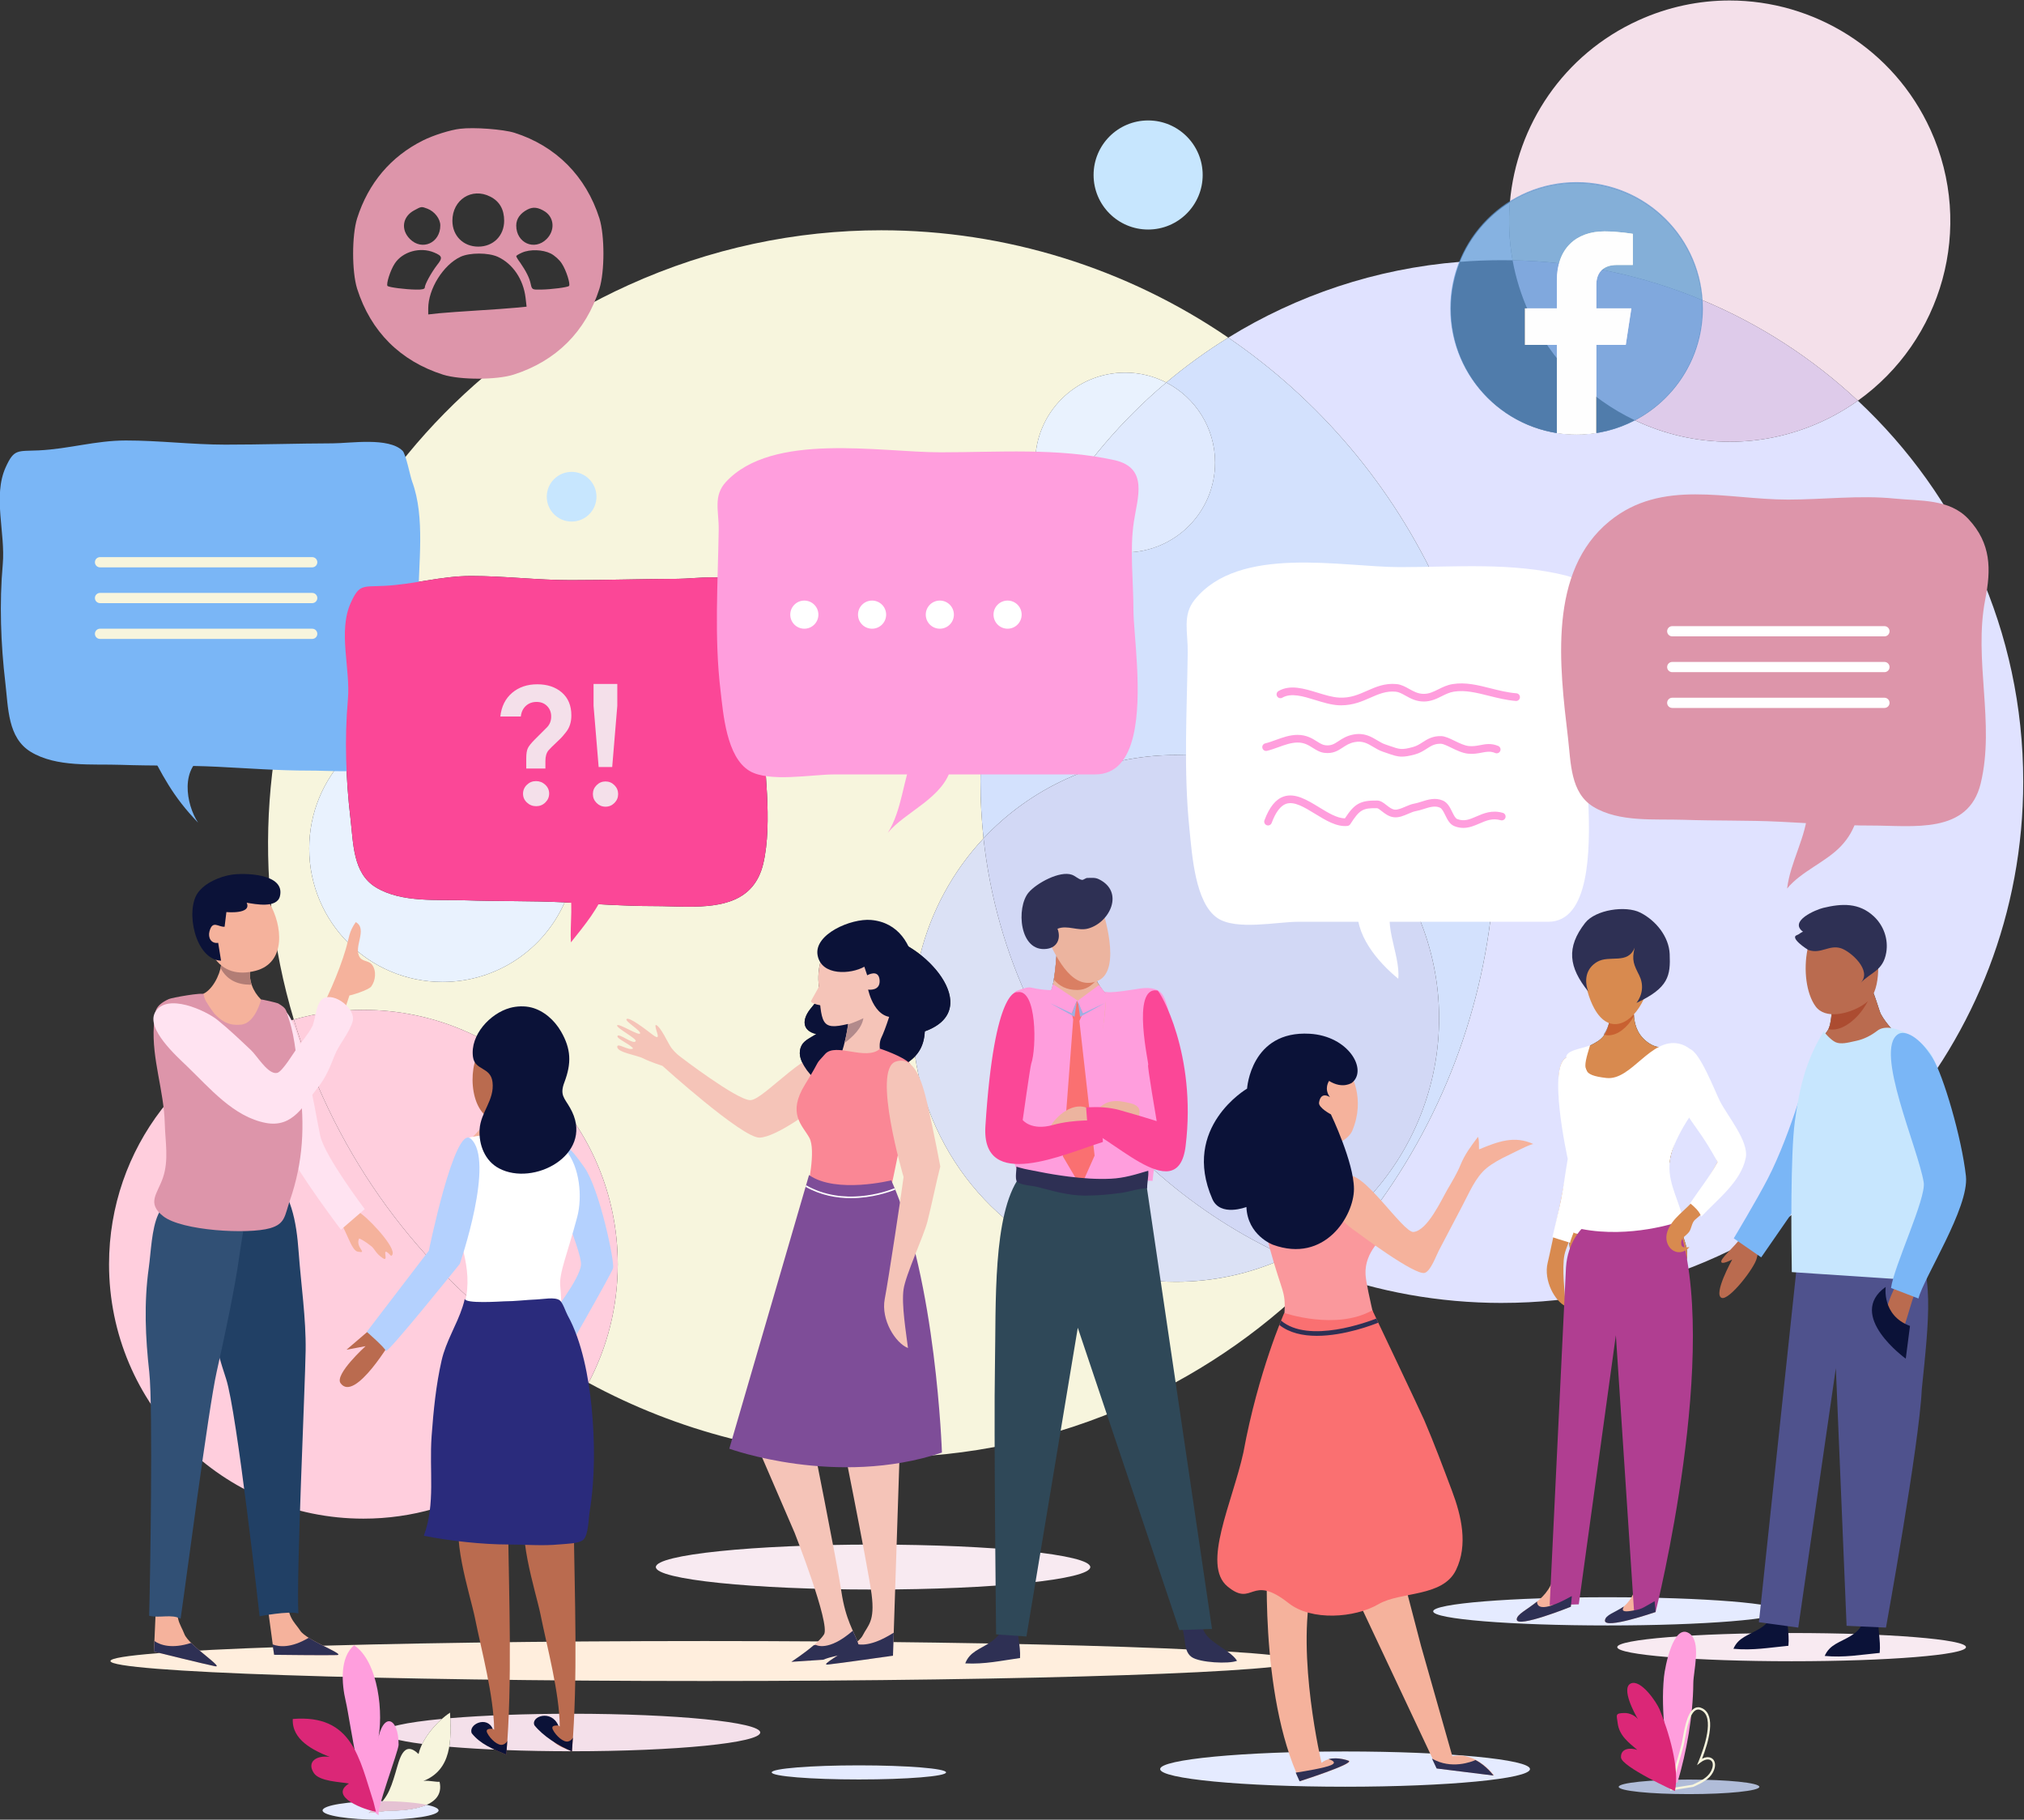 <?xml version="1.0" encoding="UTF-8" standalone="no"?>
<svg
   version="1.1"
   id="svg2"
   xml:space="preserve"
   width="422.144"
   height="379.525"
   viewBox="0 0 422.144 379.525"
   sodipodi:docname="facebook-groups-monitor6.svg"
   inkscape:version="1.1.1 (c3084ef, 2021-09-22)"
   xmlns:inkscape="http://www.inkscape.org/namespaces/inkscape"
   xmlns:sodipodi="http://sodipodi.sourceforge.net/DTD/sodipodi-0.dtd"
   xmlns="http://www.w3.org/2000/svg"
   xmlns:svg="http://www.w3.org/2000/svg"
   xmlns:rdf="http://www.w3.org/1999/02/22-rdf-syntax-ns#"
   xmlns:cc="http://creativecommons.org/ns#"
   xmlns:dc="http://purl.org/dc/elements/1.1/"><rect x="0" y="0" width="422.144" height="379.525" fill="#333333" stroke="none"/><defs
     id="defs6"><clipPath
       clipPathUnits="userSpaceOnUse"
       id="clipPath22"><path
         d="M 4760,162.051 H 141.66 c 0,147.558 0,295.121 0,442.699 0,702.04 0,1404.09 0,2106.14 0,134.14 0,268.29 0,402.44 149.5,0 299.008,0 448.508,0 1237.482,0 2474.972,0 3712.452,0 152.44,0 304.9,0 457.38,0 V 162.051 M 268.949,2952.05 V 327.949 H 4631.05 V 2952.05 H 268.949"
         id="path20" /></clipPath><clipPath
       clipPathUnits="userSpaceOnUse"
       id="clipPath290"><path
         d="m 3007.41,1483.31 c 2.92,11.79 4.25,21.33 4.6,23.96 h 0.01 c -0.34,-2.63 -1.68,-12.17 -4.61,-23.96"
         id="path288" /></clipPath><clipPath
       clipPathUnits="userSpaceOnUse"
       id="clipPath590"><path
         d="m 5821.79,2464.91 -6.37,10.83 v 0 l 6.37,-10.83 v 0"
         id="path588" /></clipPath><radialGradient
       fx="0"
       fy="0"
       cx="0"
       cy="0"
       r="1"
       gradientUnits="userSpaceOnUse"
       gradientTransform="matrix(2505.86,-3427.34,-3273.3,-2393.23,3851.05,4589.72)"
       spreadMethod="pad"
       id="radialGradient596"><stop
         style="stop-opacity:1;stop-color:#5b94d5"
         offset="0"
         id="stop592" /><stop
         style="stop-opacity:1;stop-color:#4e78c5"
         offset="1"
         id="stop594" /></radialGradient><clipPath
       clipPathUnits="userSpaceOnUse"
       id="clipPath608"><path
         d="m 5815.42,2475.74 -6.73,11.43 v 0 l 6.73,-11.43 v 0"
         id="path606" /></clipPath><radialGradient
       fx="0"
       fy="0"
       cx="0"
       cy="0"
       r="1"
       gradientUnits="userSpaceOnUse"
       gradientTransform="matrix(2505.86,-3427.34,-3273.3,-2393.23,3851.05,4589.72)"
       spreadMethod="pad"
       id="radialGradient614"><stop
         style="stop-opacity:1;stop-color:#325eb4"
         offset="0"
         id="stop610" /><stop
         style="stop-opacity:1;stop-color:#3152ab"
         offset="1"
         id="stop612" /></radialGradient><clipPath
       clipPathUnits="userSpaceOnUse"
       id="clipPath694"><path
         d="m 5900.82,2838.99 c 0.11,3.08 0.18,6.21 0.22,9.31 22.44,83.84 16.7,173.58 -17.12,254.32 1.01,-1.52 2.01,-3.04 3,-4.58 18.93,-46.08 29.36,-96.52 29.36,-149.39 0,-0.64 0,-1.27 0,-1.91 -0.18,-37.39 -5.56,-73.53 -15.46,-107.75"
         id="path692" /></clipPath><radialGradient
       fx="0"
       fy="0"
       cx="0"
       cy="0"
       r="1"
       gradientUnits="userSpaceOnUse"
       gradientTransform="matrix(2505.86,-3427.34,-3273.3,-2393.23,3851.05,4589.72)"
       spreadMethod="pad"
       id="radialGradient700"><stop
         style="stop-opacity:1;stop-color:#99c6d3"
         offset="0"
         id="stop696" /><stop
         style="stop-opacity:1;stop-color:#88bbd5"
         offset="1"
         id="stop698" /></radialGradient><clipPath
       clipPathUnits="userSpaceOnUse"
       id="clipPath844"><path
         d="m 6438.6,1334.18 v 0 l -109.23,68.25 c -2.34,1.89 -4.59,3.87 -6.71,5.91 2.12,-2.04 4.37,-4.02 6.71,-5.91 l 109.23,-68.25 m -116,74.21 c -0.01,0.01 -0.02,0.02 -0.03,0.03 0.01,-0.01 0.02,-0.02 0.03,-0.03"
         id="path842" /></clipPath><linearGradient
       x1="0"
       y1="0"
       x2="1"
       y2="0"
       gradientUnits="userSpaceOnUse"
       gradientTransform="matrix(0,-4414.09,-4414.09,0,4000,5308.98)"
       spreadMethod="pad"
       id="linearGradient850"><stop
         style="stop-opacity:1;stop-color:#fabf9d"
         offset="0"
         id="stop846" /><stop
         style="stop-opacity:1;stop-color:#d2b5a0"
         offset="1"
         id="stop848" /></linearGradient><clipPath
       clipPathUnits="userSpaceOnUse"
       id="clipPath860"><path
         d="m 6358.4,1531.95 -0.82,16.09 c 0,0 0.02,0 0.02,0.01 l 0.83,-16.1 c -0.01,0 -0.02,0 -0.03,0"
         id="path858" /></clipPath><radialGradient
       fx="0"
       fy="0"
       cx="0"
       cy="0"
       r="1"
       gradientUnits="userSpaceOnUse"
       gradientTransform="matrix(2505.86,-3427.34,-3273.3,-2393.23,3851.05,4589.72)"
       spreadMethod="pad"
       id="radialGradient866"><stop
         style="stop-opacity:1;stop-color:#f4b99b"
         offset="0"
         id="stop862" /><stop
         style="stop-opacity:1;stop-color:#a1a0a2"
         offset="1"
         id="stop864" /></radialGradient><clipPath
       clipPathUnits="userSpaceOnUse"
       id="clipPath880"><path
         d="m 6168.15,1197.84 c -0.11,2.29 -0.09,4.83 0.05,7.66 l -10.18,225.56 h 0.61 l 16.23,-224.95 c -0.06,-1.31 -0.12,-2.57 -0.17,-3.77 -2.27,-1.41 -4.47,-2.93 -6.54,-4.5"
         id="path878" /></clipPath><clipPath
       clipPathUnits="userSpaceOnUse"
       id="clipPath896"><path
         d="m 6158.63,1431.06 h -0.61 l -1.01,22.46 v 0 l 1.62,-22.46 m -0.92,29.1 c -0.84,12.53 -2.13,36.69 -2.91,75.08 v 0 c 0.79,-38.3 2.08,-62.44 2.92,-74.97 0,-0.04 -0.01,-0.07 -0.01,-0.11 m 64.91,69.99 0.32,2.28 c 1.35,0.03 2.69,0.06 4.04,0.1 -1.46,-0.94 -2.91,-1.74 -4.36,-2.38"
         id="path894" /></clipPath><radialGradient
       fx="0"
       fy="0"
       cx="0"
       cy="0"
       r="1"
       gradientUnits="userSpaceOnUse"
       gradientTransform="matrix(2505.86,-3427.34,-3273.3,-2393.23,3851.05,4589.72)"
       spreadMethod="pad"
       id="radialGradient902"><stop
         style="stop-opacity:1;stop-color:#f4b99b"
         offset="0"
         id="stop898" /><stop
         style="stop-opacity:1;stop-color:#a1a0a2"
         offset="1"
         id="stop900" /></radialGradient><clipPath
       clipPathUnits="userSpaceOnUse"
       id="clipPath920"><path
         d="m 6357.6,1548.05 v 0 c 19.97,5.4 32,11.93 29.9,19.23 2.1,-7.3 -9.92,-13.84 -29.9,-19.23"
         id="path918" /></clipPath><radialGradient
       fx="0"
       fy="0"
       cx="0"
       cy="0"
       r="1"
       gradientUnits="userSpaceOnUse"
       gradientTransform="matrix(2505.86,-3427.34,-3273.3,-2393.23,3851.05,4589.72)"
       spreadMethod="pad"
       id="radialGradient926"><stop
         style="stop-opacity:1;stop-color:#b2cae6"
         offset="0"
         id="stop922" /><stop
         style="stop-opacity:1;stop-color:#7fa8de"
         offset="1"
         id="stop924" /></radialGradient><clipPath
       clipPathUnits="userSpaceOnUse"
       id="clipPath936"><path
         d="m 6357.58,1548.04 v 0 c 0,0 0.01,0.01 0.02,0.01 v 0 c 0,-0.01 -0.02,-0.01 -0.02,-0.01"
         id="path934" /></clipPath><radialGradient
       fx="0"
       fy="0"
       cx="0"
       cy="0"
       r="1"
       gradientUnits="userSpaceOnUse"
       gradientTransform="matrix(2505.86,-3427.34,-3273.3,-2393.23,3851.05,4589.72)"
       spreadMethod="pad"
       id="radialGradient942"><stop
         style="stop-opacity:1;stop-color:#a9978e"
         offset="0"
         id="stop938" /><stop
         style="stop-opacity:1;stop-color:#6f8196"
         offset="1"
         id="stop940" /></radialGradient><clipPath
       clipPathUnits="userSpaceOnUse"
       id="clipPath992"><path
         d="m 6120.89,1127.16 c -8.63,0 -17.01,1.76 -24.74,5.12 l -0.06,-0.7 v 0 c 0.03,6.03 2.43,10.15 6.53,13.77 29.8,3.37 69.81,6.26 120.48,7.89 0.17,-1.92 0.25,-3.42 0.25,-4.36 v 0 c -0.02,0.79 -0.11,2.09 -0.22,3.64 -8.23,-8.17 -14.09,-16.32 -25.65,-18.62 -10.5,-2.13 -25.23,-2.85 -35.8,-4.81 -5.14,-1.03 -10.37,-1.28 -15.62,-1.28 -2.44,0 -4.89,0.06 -7.34,0.11 -0.27,-0.13 -11.18,-0.44 -13.25,-0.6 -1.53,-0.11 -3.06,-0.16 -4.58,-0.16"
         id="path990" /></clipPath><linearGradient
       x1="0"
       y1="0"
       x2="1"
       y2="0"
       gradientUnits="userSpaceOnUse"
       gradientTransform="matrix(703.858,0,0,-703.858,6035.8,1134.73)"
       spreadMethod="pad"
       id="linearGradient998"><stop
         style="stop-opacity:1;stop-color:#708dd0"
         offset="0"
         id="stop994" /><stop
         style="stop-opacity:1;stop-color:#6280c9"
         offset="1"
         id="stop996" /></linearGradient><clipPath
       clipPathUnits="userSpaceOnUse"
       id="clipPath1008"><path
         d="m 6138.07,1119.72 c -21.18,0 -42.04,1.61 -41.98,11.86 v 0 l 0.06,0.7 c 7.73,-3.36 16.11,-5.12 24.74,-5.12 1.52,0 3.05,0.05 4.58,0.16 2.07,0.16 12.98,0.47 13.25,0.6 2.45,-0.05 4.9,-0.11 7.34,-0.11 5.25,0 10.48,0.25 15.62,1.28 10.57,1.96 25.3,2.68 35.8,4.81 11.56,2.3 17.42,10.45 25.65,18.62 0.11,-1.55 0.2,-2.85 0.22,-3.64 v 0 c -0.15,-20.3 -26.42,-28.97 -48.76,-28.97 -0.98,0 -1.95,0.02 -2.92,0.05 -1.9,0.07 -4,0.1 -6.26,0.1 -3.93,0 -8.33,-0.08 -12.97,-0.17 -4.64,-0.08 -9.52,-0.17 -14.37,-0.17"
         id="path1006" /></clipPath><linearGradient
       x1="0"
       y1="0"
       x2="1"
       y2="0"
       gradientUnits="userSpaceOnUse"
       gradientTransform="matrix(703.858,0,0,-703.858,6035.8,1134.73)"
       spreadMethod="pad"
       id="linearGradient1014"><stop
         style="stop-opacity:1;stop-color:#ffffff"
         offset="0"
         id="stop1010" /><stop
         style="stop-opacity:1;stop-color:#dbf0fb"
         offset="1"
         id="stop1012" /></linearGradient></defs><sodipodi:namedview
     pagecolor="#ffffff"
     bordercolor="#666666"
     borderopacity="1"
     objecttolerance="10"
     gridtolerance="10"
     guidetolerance="10"
     inkscape:pageopacity="0"
     inkscape:pageshadow="2"
     inkscape:window-width="1440"
     inkscape:window-height="793"
     id="namedview4"
     inkscape:pagecheckerboard="0"
     showgrid="false"
     inkscape:zoom="1.370772"
     inkscape:cx="184.93229"
     inkscape:cy="203.17018"
     inkscape:window-x="0"
     inkscape:window-y="25"
     inkscape:window-maximized="1"
     inkscape:current-layer="g10" /><g
     id="g10"
     inkscape:groupmode="layer"
     inkscape:label="ink_ext_XXXXXX"
     transform="matrix(1.333,0,0,-1.333,-218.943,410.619)"><path
       d="m 399.237,104.177 c -9.886,0 -19.361,1.758 -28.129,4.979 26.653,27.492 35.272,69.528 18.492,106.51 -7.519,16.572 -19.165,29.977 -33.168,39.546 10.693,6.604 23.026,10.807 36.246,11.86 -0.917,-2.272 -1.421,-4.753 -1.421,-7.354 0,-10.862 8.806,-19.668 19.668,-19.668 3.292,0 6.394,0.808 9.118,2.237 4.613,-2.196 9.694,-3.364 14.866,-3.364 4.769,0 9.614,0.994 14.24,3.092 2.074,0.941 4.009,2.062 5.796,3.334 15.922,-14.887 25.871,-36.077 25.871,-59.594 0,-20.518 -7.574,-39.264 -20.078,-53.599 0.131,0.248 0.25,0.487 0.356,0.708 0.678,1.396 1.409,2.953 1.573,4.492 0.15,1.435 0.758,3.684 0.412,5.093 -0.234,0.962 -0.647,1.763 -1.144,2.488 -1.054,1.541 -2.486,2.744 -3.408,4.46 -0.245,0.458 -1.205,3.995 -1.601,4.06 -0.487,0.085 -1.075,0.198 -1.684,0.272 -0.029,0.042 -0.058,0.082 -0.085,0.121 -0.432,0.071 -0.886,0.124 -1.322,0.124 -0.782,0 -1.514,-0.169 -1.979,-0.71 -0.278,-0.323 -0.463,-0.79 -0.595,-1.326 -0.452,-1.465 -0.403,-3.559 -0.839,-4.716 -0.31,-0.829 -1.135,-1.414 -1.477,-2.165 -1.33,-2.957 1.952,-7.823 2.952,-10.584 0.652,-1.796 1.171,-5.06 3.227,-6.025 0.431,-0.202 0.845,-0.292 1.238,-0.292 0.259,-0.001 0.511,0.038 0.754,0.112 -14.777,-14.878 -35.252,-24.089 -57.878,-24.089 m 16.044,41.946 c -1.158,-1.7 -3.089,-1.417 -5.065,-4.025 -0.688,-3.624 -2.087,-10.8 1.765,-14.827 4.468,-4.292 -3.402,-9.574 -2.011,-14.964 0.622,-2.413 3.098,-1.926 5.683,-2.189 2.513,-0.257 5.406,-1.36 8.078,-1.36 0.664,0 1.314,0.068 1.942,0.234 4.715,1.247 1.675,5.423 0.678,9.203 -0.821,3.103 -1.416,5.39 -0.74,8.788 0.528,2.67 3.27,9.056 5.028,9.056 0.185,0 0.359,-0.071 0.518,-0.224 0.374,1.96 -1.066,6.534 -2.858,7.757 -0.708,0.484 -1.47,0.559 -2.26,0.559 -0.18,0 -0.361,-0.004 -0.544,-0.008 -0.182,-0.004 -0.366,-0.007 -0.551,-0.007 -0.877,0 -1.775,0.088 -2.664,0.684 -1.584,1.063 -2.209,2.464 -2.376,4.231 0.002,0.004 0.005,0.007 0.007,0.012 -0.014,0.14 -0.031,0.277 -0.04,0.425 v 0 c -1.172,-0.184 -2.508,-0.326 -3.696,-0.662 -0.002,-0.018 -0.005,-0.036 -0.007,-0.054 -0.167,-1.094 -0.521,-1.925 -0.994,-2.602 0.036,-0.01 0.071,-0.018 0.106,-0.026"
       style="fill:#e0e2ff;fill-opacity:1;fill-rule:nonzero;stroke:none;stroke-width:0.12"
       id="path50" /><path
       d="m 454.944,245.348 c -7.072,6.614 -15.323,11.984 -24.402,15.76 -0.714,10.212 -9.222,18.276 -19.618,18.276 -3.83,0 -7.405,-1.094 -10.428,-2.988 1.043,12.017 8.364,23.136 20.131,28.475 4.626,2.1 9.472,3.094 14.24,3.094 13.127,0 25.672,-7.529 31.45,-20.261 6.935,-15.286 1.804,-32.971 -11.374,-42.355"
       style="fill:#f4e0ea;fill-opacity:1;fill-rule:nonzero;stroke:none;stroke-width:0.12"
       id="path52" /><path
       d="m 434.908,238.922 c -5.172,0 -10.253,1.168 -14.866,3.364 6.271,3.287 10.548,9.859 10.548,17.431 0,0.468 -0.016,0.931 -0.048,1.391 9.079,-3.775 17.33,-9.145 24.402,-15.76 -1.787,-1.272 -3.722,-2.393 -5.796,-3.334 -4.626,-2.099 -9.472,-3.092 -14.24,-3.092"
       style="fill:#decbea;fill-opacity:1;fill-rule:nonzero;stroke:none;stroke-width:0.12"
       id="path54" /><path
       d="m 302.253,79.997 c -16.115,0 -31.915,4.08 -45.92,11.682 2.921,5.538 4.576,11.849 4.576,18.546 0,21.984 -17.819,39.803 -39.796,39.803 -3.778,0 -7.43,-0.526 -10.892,-1.508 -13.601,45.301 8.048,94.807 52.315,114.892 12.864,5.837 26.34,8.6 39.602,8.6 19.42,0 38.38,-5.923 54.294,-16.8 -3.409,-2.105 -6.652,-4.456 -9.703,-7.024 -1.927,0.991 -4.112,1.552 -6.43,1.552 -7.77,0 -14.069,-6.299 -14.069,-14.068 0,-3.145 1.032,-6.048 2.776,-8.392 -7.208,-12.164 -11.345,-26.36 -11.345,-41.526 0,-3.004 0.162,-5.968 0.478,-8.887 -4.823,-5.153 -8.207,-11.441 -9.898,-18.19 -1.219,0.96 -2.554,1.747 -3.851,2.246 -0.396,0.86 -1.013,1.507 -1.916,1.834 -0.92,0.332 -1.837,0.49 -2.72,0.49 -4.277,0 -7.802,-3.679 -7.432,-8.999 0.059,-0.833 0.107,-1.576 0.156,-2.236 -0.45,-0.682 -1.027,-1.295 -1.512,-1.933 -1.183,-1.547 -1.285,-3.296 1.001,-3.832 -0.697,-0.449 -1.864,-0.967 -2.267,-1.728 -0.628,-1.181 -0.212,-2.305 0.389,-3.312 1.027,-1.715 2.689,-3.084 4.751,-3.244 0.083,-0.006 0.163,-0.01 0.241,-0.01 1.982,0 2.714,1.964 4.432,2.659 0.154,0.062 0.312,0.088 0.478,0.088 0.677,0 1.445,-0.421 2.279,-0.424 0.004,0 0.008,0 0.013,0 0.995,0 2.297,0.528 3.161,1.006 0.815,0.45 1.472,0.94 1.99,1.492 0.546,-3.746 1.621,-7.481 3.264,-11.101 6.895,-15.2 21.87,-24.187 37.54,-24.187 5.693,0 11.478,1.187 16.999,3.692 0.148,0.066 0.292,0.133 0.437,0.202 1.78,-0.804 3.593,-1.547 5.436,-2.225 -8.14,-8.395 -17.96,-15.434 -29.254,-20.56 -12.862,-5.834 -26.342,-8.599 -39.601,-8.599 M 218.4,189.675 c -3.575,-3.745 -5.77,-8.818 -5.77,-14.404 0,-11.525 9.343,-20.868 20.869,-20.868 8.531,0 15.863,5.118 19.098,12.449 4.646,-0.234 9.241,-0.581 13.896,-0.581 0.034,0 0.068,0 0.102,0 0.018,0 0.035,0 0.053,0 0.836,0 1.711,-0.024 2.604,-0.048 0.895,-0.024 1.807,-0.048 2.717,-0.048 5.167,0 10.271,0.773 11.695,6.703 1.542,6.42 0.031,16.15 0.031,19.697 0,6.096 1.12,13.298 -0.966,18.93 -0.311,0.842 -0.968,4.285 -1.495,4.805 -1.136,1.124 -3.306,1.394 -5.516,1.394 -2.021,0 -4.076,-0.226 -5.407,-0.229 -5.586,-0.018 -11.201,-0.204 -16.798,-0.204 -5.182,0 -10.342,0.649 -15.524,0.649 -0.018,0 -0.037,0 -0.056,0 -4.765,-0.004 -8.921,-1.33 -13.636,-1.549 -3.318,-0.155 -3.841,0.275 -5.16,-2.64 -2.041,-4.511 -0.02,-10.312 -0.457,-15.186 -0.259,-2.902 -0.342,-5.886 -0.28,-8.87"
       style="fill:#f7f5dd;fill-opacity:1;fill-rule:nonzero;stroke:none;stroke-width:0.12"
       id="path56" /><path
       d="m 371.107,109.156 c -1.843,0.678 -3.656,1.421 -5.436,2.225 20.41,9.544 29.392,33.763 20.057,54.336 -6.895,15.198 -21.871,24.186 -37.54,24.186 -5.693,0 -11.478,-1.187 -16.999,-3.692 -5.078,-2.304 -9.463,-5.51 -13.051,-9.343 -0.316,2.92 -0.478,5.884 -0.478,8.887 0,15.166 4.136,29.362 11.345,41.526 2.564,-3.444 6.668,-5.676 11.293,-5.676 7.771,0 14.066,6.299 14.066,14.068 0,5.453 -3.102,10.181 -7.637,12.516 3.052,2.568 6.294,4.919 9.703,7.024 14.003,-9.569 25.649,-22.974 33.168,-39.546 16.78,-36.982 8.161,-79.018 -18.492,-106.51"
       style="fill:#d3e1fd;fill-opacity:1;fill-rule:nonzero;stroke:none;stroke-width:0.12"
       id="path58" /><path
       d="m 348.235,107.486 c -15.67,0 -30.644,8.987 -37.54,24.187 -1.643,3.62 -2.718,7.355 -3.264,11.101 0.959,1.027 1.433,2.273 1.519,3.899 6.764,2.442 3.836,8.424 -0.71,12.004 1.691,6.749 5.075,13.037 9.898,18.19 0.996,-9.192 3.517,-17.922 7.308,-25.939 -0.362,-0.257 -0.649,-0.643 -0.794,-1.301 -0.324,-1.46 0.563,-3.436 1.336,-4.628 1.111,-1.721 2.642,-2.516 4.356,-2.948 8.496,-13.367 20.774,-24.091 35.328,-30.67 -0.145,-0.068 -0.289,-0.136 -0.437,-0.202 -5.521,-2.506 -11.306,-3.692 -16.999,-3.692"
       style="fill:#dbe1f5;fill-opacity:1;fill-rule:nonzero;stroke:none;stroke-width:0.12"
       id="path60" /><path
       d="m 365.671,111.38 c -14.554,6.578 -26.832,17.303 -35.328,30.67 1.897,-0.479 4.021,-0.512 6.047,-0.865 0.311,-0.055 0.626,-0.082 0.94,-0.082 1.907,0 3.757,1.004 4.376,2.977 0.562,1.819 0.04,4.972 -1.241,6.451 -0.773,0.893 -2.194,1.117 -3.072,1.92 -0.008,0.008 -0.943,0.866 -1.595,2.238 0,10e-4 10e-4,10e-4 10e-4,0.002 -0.385,0.81 -0.671,1.799 -0.612,2.9 v 0 c 0,0.005 0.001,0.01 0.001,0.014 0,0.001 0,0.002 0,0.004 0,0.004 0,0.007 0,0.011 0,10e-4 0,0.002 0,0.002 0.107,2.3 -2.252,4.296 -4.081,4.296 -0.518,0 -0.995,-0.161 -1.36,-0.521 -0.002,-0.004 -0.005,-0.006 -0.008,-0.008 v 0 0 0 c 0,0 0,0 0,-0.001 v 0 0 c -0.002,-0.068 -0.176,-3.991 -0.604,-6.61 0.001,-0.001 0.001,-0.001 0.001,-0.001 -0.152,-0.938 -0.338,-1.71 -0.56,-2.078 -0.787,-1.31 -2.204,-1.118 -3.131,-1.772 -3.791,8.017 -6.312,16.747 -7.308,25.939 3.588,3.833 7.973,7.039 13.051,9.343 5.521,2.506 11.306,3.692 16.999,3.692 15.668,0 30.644,-8.988 37.54,-24.186 9.335,-20.573 0.353,-44.792 -20.057,-54.336"
       style="fill:#d2d8f5;fill-opacity:1;fill-rule:nonzero;stroke:none;stroke-width:0.12"
       id="path62" /><path
       d="m 221.112,70.427 c -21.984,0 -39.803,17.814 -39.803,39.798 0,18.208 12.222,33.557 28.91,38.294 1.231,-4.1 2.75,-8.166 4.568,-12.174 8.976,-19.782 23.819,-35.045 41.544,-44.666 -6.667,-12.64 -19.938,-21.252 -35.22,-21.252"
       style="fill:#ffcedd;fill-opacity:1;fill-rule:nonzero;stroke:none;stroke-width:0.12"
       id="path64" /><path
       d="m 256.332,91.679 c -17.725,9.622 -32.568,24.884 -41.544,44.666 -1.818,4.008 -3.337,8.074 -4.568,12.174 3.462,0.983 7.115,1.508 10.892,1.508 21.977,0 39.796,-17.819 39.796,-39.803 0,-6.697 -1.655,-13.008 -4.576,-18.546"
       style="fill:#ffcedd;fill-opacity:1;fill-rule:nonzero;stroke:none;stroke-width:0.12"
       id="path66" /><path
       d="m 300.855,59.336 c -18.773,0 -33.989,1.575 -33.989,3.514 0,1.944 15.216,3.519 33.989,3.519 18.772,0 33.985,-1.575 33.985,-3.519 0,-1.939 -15.214,-3.514 -33.985,-3.514"
       style="fill:#f8eaf1;fill-opacity:1;fill-rule:nonzero;stroke:none;stroke-width:0.12"
       id="path68" /><path
       d="m 293.907,136.833 c -0.805,-2.2 -0.923,-3.971 -1.12,-6.161 -0.434,-4.836 0.186,-7.28 0,-9.894 -0.251,-3.5 -1.318,-9.395 -2.988,-11.761 -1.669,-2.369 -4.51,-8.038 -3.546,-9.521 0.965,-1.483 1.91,2.308 3.733,3.546 0.661,-0.845 -0.503,-1.942 -0.187,-2.987 -0.01,0.03 1.315,3.394 1.494,3.734 1.194,2.245 0.166,2.302 1.151,4.574 0.961,2.212 1.969,3.818 2.579,6.206 0.521,2.04 1.688,3.739 2.078,5.758 0.556,2.87 0.907,5.879 1.051,8.801 0.098,1.961 2.881,12.643 0.082,12.602 -1.86,-0.029 -3.822,-3.52 -4.327,-4.898"
       style="fill:#f5b29c;fill-opacity:1;fill-rule:nonzero;stroke:none;stroke-width:0.12"
       id="path70" /><path
       d="m 274.517,45.024 c -51.359,0 -92.988,1.404 -92.988,3.124 0,1.728 41.629,3.129 92.988,3.129 51.358,0 92.981,-1.402 92.981,-3.129 0,-1.72 -41.623,-3.124 -92.981,-3.124"
       style="fill:#ffeedd;fill-opacity:1;fill-rule:nonzero;stroke:none;stroke-width:0.12"
       id="path72" /><path
       d="m 253.714,34.032 c -7.319,0 -14.017,0.265 -19.174,0.704 0.235,1.409 0.228,2.945 0.164,4.474 5.134,0.432 11.767,0.691 19.009,0.691 16.284,0 29.486,-1.315 29.486,-2.934 0,-1.621 -13.202,-2.935 -29.486,-2.935 m -23.398,1.147 c -3.824,0.495 -6.097,1.115 -6.097,1.788 0,0.837 3.526,1.591 9.179,2.127 -1.192,-1.054 -2.368,-2.47 -3.082,-3.915"
       style="fill:#f4e0ea;fill-opacity:1;fill-rule:nonzero;stroke:none;stroke-width:0.12"
       id="path236" /><path
       d="m 374.711,28.482 c -15.976,0 -28.94,1.236 -28.94,2.763 0,1.518 12.965,2.754 28.94,2.754 15.977,0 28.93,-1.236 28.93,-2.754 0,-1.528 -12.953,-2.763 -28.93,-2.763"
       style="fill:#e5ebff;fill-opacity:1;fill-rule:nonzero;stroke:none;stroke-width:0.12"
       id="path238" /><path
       d="m 415.781,53.715 c -15.064,0 -27.289,0.989 -27.289,2.211 0,1.217 12.226,2.204 27.289,2.204 15.066,0 27.281,-0.987 27.281,-2.204 0,-1.222 -12.215,-2.211 -27.281,-2.211"
       style="fill:#e5ebff;fill-opacity:1;fill-rule:nonzero;stroke:none;stroke-width:0.12"
       id="path240" /><path
       d="m 298.636,29.619 c -7.531,0 -13.644,0.495 -13.644,1.105 0,0.609 6.113,1.102 13.644,1.102 7.534,0 13.64,-0.493 13.64,-1.102 0,-0.611 -6.107,-1.105 -13.64,-1.105"
       style="fill:#e5ebff;fill-opacity:1;fill-rule:nonzero;stroke:none;stroke-width:0.12"
       id="path242" /><path
       d="m 444.581,48.116 c -15.064,0 -27.289,0.989 -27.289,2.211 0,1.217 12.226,2.205 27.289,2.205 15.066,0 27.281,-0.988 27.281,-2.205 0,-1.222 -12.215,-2.211 -27.281,-2.211"
       style="fill:#f8eaf1;fill-opacity:1;fill-rule:nonzero;stroke:none;stroke-width:0.12"
       id="path244" /><path
       d="m 295.882,143.948 c -4.98,0.946 -12.109,-8.154 -14.29,-8.04 -2.182,0.115 -10.849,6.76 -10.849,6.76 -0.451,0.33 -0.886,0.718 -1.396,1.351 -0.534,0.66 -1.723,3.478 -2.503,3.665 -0.296,-0.454 1.193,-2.82 -0.482,-1.538 -1.277,0.98 -3.596,2.749 -4.052,2.465 -0.46,-0.286 2.245,-1.818 2.093,-2.264 -0.152,-0.442 -3.376,1.642 -3.593,1.267 -0.209,-0.373 3.079,-2.082 2.908,-2.46 -0.295,-0.649 -2.539,1.212 -2.836,0.815 -0.301,-0.398 1.926,-1.272 2.424,-1.975 -0.649,-0.46 -2.582,1.048 -2.476,0.202 0.106,-0.846 3.073,-1.252 4.054,-1.752 1.127,-0.578 3.014,-1.17 3.014,-1.17 0,0 12.475,-11.278 15.174,-11.233 2.698,0.044 8.978,4.757 11.116,6.606 2.141,1.849 6.677,6.362 1.694,7.303"
       style="fill:#f5c4b8;fill-opacity:1;fill-rule:nonzero;stroke:none;stroke-width:0.12"
       id="path268" /><path
       d="m 291.112,84.044 c 0,0 4.111,-20.465 4.78,-24.998 0.668,-4.523 2.006,-6.319 2.617,-8.097 0.612,-1.778 -3.017,-1.576 -5.45,-2.594 l -4.993,-0.33 c 0,0 4.103,2.657 5.114,4.292 1.015,1.635 -4.594,15.879 -4.594,15.879 l -6.223,14.422 8.749,1.426"
       style="fill:#f5c4b8;fill-opacity:1;fill-rule:nonzero;stroke:none;stroke-width:0.12"
       id="path270" /><path
       d="m 305.309,89.75 -1.34,-40.762 c 0,0 -8.642,-1.243 -10.21,-1.391 -1.566,-0.146 4.613,2.875 5.462,4.534 0.848,1.663 1.949,2.197 1.404,6.454 -0.545,4.255 -5.378,28.212 -5.378,28.212 l 10.006,3.526 0.056,-0.572"
       style="fill:#f5c4b8;fill-opacity:1;fill-rule:nonzero;stroke:none;stroke-width:0.12"
       id="path272" /><path
       d="m 293.021,155.664 c -0.1,-0.134 -0.166,-0.275 -0.188,-0.415 -0.136,-0.887 0.56,-1.313 0.102,-2.399 -0.44,-1.042 -1.294,-1.883 -1.969,-2.771 -1.183,-1.547 -1.285,-3.296 1.001,-3.832 -0.697,-0.449 -1.864,-0.967 -2.267,-1.728 -0.628,-1.181 -0.212,-2.305 0.389,-3.312 1.027,-1.715 2.689,-3.084 4.751,-3.244 2.167,-0.167 2.887,1.927 4.673,2.65 0.784,0.317 1.72,-0.332 2.756,-0.336 0.997,-0.005 2.305,0.526 3.174,1.006 2.327,1.285 3.376,2.888 3.509,5.39 9.652,3.484 -0.428,14.178 -6.791,14.812 -0.16,0.016 -0.325,0.011 -0.491,0.005 -0.092,-0.002 -0.185,-0.006 -0.276,-0.005 -1.988,-1.372 -3.979,-2.741 -5.971,-4.112 -0.548,-0.378 -1.897,-1.015 -2.401,-1.709"
       style="fill:#0b1238;fill-opacity:1;fill-rule:nonzero;stroke:none;stroke-width:0.12"
       id="path274" /><path
       d="m 302.773,141.411 c 0,0 -1.496,2.538 -0.599,4.33 0.896,1.792 5.672,15.076 0.299,17.016 -5.374,1.94 -10.6,-2.09 -10.152,-8.509 0.449,-6.418 0.299,-7.462 4.63,-6.418 0,0 -0.449,-3.881 -1.942,-6.866 -0.787,-1.576 -0.494,-0.781 0.968,0.013 1.308,0.71 3.552,1.421 6.796,0.434"
       style="fill:#f5c4b8;fill-opacity:1;fill-rule:nonzero;stroke:none;stroke-width:0.12"
       id="path276" /><path
       d="m 301.957,143.957 c 0,0 3.502,-1.148 4.646,-2.297 1.147,-1.146 -3.164,-20.516 -3.164,-20.516 l -12.872,0.828 c 0,0 1.409,6.088 0.312,8.059 -1.096,1.973 -3.502,3.755 -0.655,8.354 2.741,4.428 1.295,2.699 3.122,4.734 1.68,1.865 6.42,-1.134 8.611,0.838"
       style="fill:#fa8795;fill-opacity:1;fill-rule:nonzero;stroke:none;stroke-width:0.12"
       id="path278" /><path
       d="m 300.533,164.1 c -3.127,0.27 -8.958,-2.238 -8.359,-5.522 0.598,-3.284 5.224,-2.984 7.313,-1.792 l 0.449,-1.343 c 0,0 1.79,1.045 1.94,-0.746 0.149,-1.792 -1.792,-1.493 -1.792,-1.493 0,0 1.045,-5.224 4.777,-4.178 3.731,1.044 4.327,14.328 -4.328,15.074"
       style="fill:#0b1238;fill-opacity:1;fill-rule:nonzero;stroke:none;stroke-width:0.12"
       id="path280" /><path
       d="m 293.065,154.898 c 0,0 -1.612,-2.965 -1.898,-3.433 -0.288,-0.469 1.986,-0.836 1.986,-0.836 l -0.088,4.27"
       style="fill:#f5c4b8;fill-opacity:1;fill-rule:nonzero;stroke:none;stroke-width:0.12"
       id="path282" /><g
       id="g284"
       transform="matrix(0.12,0,0,0.12,-64.502,-33.129)"><g
         id="g286"
         clip-path="url(#clipPath290)"><path
           d="m 3007.41,1483.31 h 4.609 v 23.961 h -4.609 z"
           style="fill:#080d2a;fill-opacity:1;fill-rule:nonzero;stroke:none"
           id="path292" /></g></g><path
       d="m 296.381,144.845 c 0.002,0.007 0.005,0.016 0.006,0.024 0.352,1.415 0.512,2.56 0.553,2.875 1.348,0.457 2.398,0.982 2.398,0.982 -0.229,-1.531 -1.639,-2.905 -2.957,-3.881"
       style="fill:#b28a8b;fill-opacity:1;fill-rule:nonzero;stroke:none;stroke-width:0.12"
       id="path294" /><path
       d="M 290.835,124.19 278.358,81.371 c 0,0 16.788,-6.109 33.271,-0.607 0,0 -0.884,26.894 -7.921,42.597 0,0 -8.635,-2.138 -12.874,0.829"
       style="fill:#7e4d98;fill-opacity:1;fill-rule:nonzero;stroke:none;stroke-width:0.12"
       id="path296" /><path
       d="m 304.235,122.133 0.096,-0.226 c -0.947,-0.379 -3.653,-1.334 -6.946,-1.334 -2.216,0 -4.7,0.436 -7.086,1.772 l 0.071,0.247 c 5.846,-3.312 12.317,-1.084 13.865,-0.46"
       style="fill:#ffffff;fill-opacity:1;fill-rule:nonzero;stroke:none;stroke-width:0.12"
       id="path300" /><path
       d="m 291.898,50.672 c -0.116,-0.017 -0.221,-0.037 -0.33,-0.056 -1.544,-1.322 -3.503,-2.591 -3.503,-2.591 l 4.993,0.33 c 2.434,1.018 6.062,0.816 5.45,2.594 -0.209,0.606 -0.503,1.223 -0.826,1.941 -3.854,-3.362 -5.785,-2.218 -5.785,-2.218"
       style="fill:#2e3054;fill-opacity:1;fill-rule:nonzero;stroke:none;stroke-width:0.12"
       id="path302" /><path
       d="m 303.831,52.433 c -3.194,-1.977 -5.01,-1.824 -5.818,-1.552 -1.999,-1.589 -5.474,-3.396 -4.254,-3.284 1.567,0.148 10.21,1.391 10.21,1.391 l 0.118,3.588 -0.256,-0.144"
       style="fill:#2e3054;fill-opacity:1;fill-rule:nonzero;stroke:none;stroke-width:0.12"
       id="path304" /><path
       d="m 439.529,28.463 c 0,-0.627 -4.926,-1.137 -11.005,-1.137 -6.077,0 -11.004,0.51 -11.004,1.137 0,0.63 4.927,1.139 11.004,1.139 6.079,0 11.005,-0.509 11.005,-1.139"
       style="fill:#b0bcd8;fill-opacity:1;fill-rule:nonzero;stroke:none;stroke-width:0.12"
       id="path306" /><path
       d="m 425.662,28.801 c -0.552,5.525 -1.624,11.299 -1.055,16.899 0.156,1.532 1.458,8.369 3.922,6.795 1.979,-1.266 0.677,-5.888 0.664,-7.808 -0.04,-5.171 -1.062,-10.751 -2.472,-15.531 l -1.058,-0.355"
       style="fill:#ff9edd;fill-opacity:1;fill-rule:nonzero;stroke:none;stroke-width:0.12"
       id="path308" /><path
       d="m 429.959,40.562 c -1.252,0 -1.79,-2.985 -2.082,-4.594 -0.076,-0.419 -0.139,-0.785 -0.202,-1.022 -0.176,-0.684 -0.379,-1.393 -0.577,-2.075 -0.436,-1.513 -0.884,-3.077 -1.103,-4.564 l 3.094,0.488 0.174,0.082 c 1.055,0.494 2.148,1.004 2.678,1.994 0.325,0.603 0.391,1.178 0.178,1.537 -0.134,0.222 -0.366,0.342 -0.655,0.342 -0.245,0 -0.647,-0.084 -1.166,-0.491 l -0.527,-0.412 0.254,0.617 c 0.842,2.046 2.566,6.919 0.421,7.972 -0.173,0.085 -0.336,0.126 -0.487,0.126 z m -4.378,-12.677 0.032,0.233 c 0.203,1.585 0.682,3.244 1.146,4.851 0.194,0.682 0.4,1.385 0.575,2.065 0.059,0.225 0.121,0.583 0.198,0.999 0.348,1.945 0.878,4.882 2.426,4.882 0.206,0 0.42,-0.055 0.643,-0.164 2.176,-1.068 1.01,-5.201 -0.043,-7.9 0.314,0.165 0.617,0.253 0.905,0.253 0.412,0 0.76,-0.188 0.956,-0.516 0.283,-0.474 0.221,-1.16 -0.168,-1.886 -0.586,-1.093 -1.783,-1.652 -2.839,-2.145 l -0.242,-0.105 -3.589,-0.567"
       style="fill:#f7f5dd;fill-opacity:1;fill-rule:nonzero;stroke:none;stroke-width:0.12"
       id="path310" /><path
       d="m 426.316,27.806 c 0.775,3.562 -0.985,9.335 -2.393,12.758 -0.458,1.119 -2.954,4.825 -4.532,4.063 -1.5,-0.725 0.581,-4.675 1.154,-5.591 -0.414,0.533 -1.272,0.995 -2.122,0.981 -1.546,-0.026 -1.214,-0.323 -1.061,-1.589 0.24,-1.952 1.718,-3.037 3.074,-4.19 -1.009,0.377 -2.614,0.309 -2.558,-1.161 0.056,-1.472 8.437,-5.272 8.437,-5.272"
       style="fill:#db2777;fill-opacity:1;fill-rule:nonzero;stroke:none;stroke-width:0.12"
       id="path312" /><path
       d="m 257.575,230.323 c 0,-2.149 -1.74,-3.889 -3.889,-3.889 -2.148,0 -3.888,1.74 -3.888,3.889 0,2.148 1.74,3.889 3.888,3.889 2.149,0 3.889,-1.741 3.889,-3.889"
       style="fill:#c7e6fe;fill-opacity:1;fill-rule:nonzero;stroke:none;stroke-width:0.12"
       id="path314" /><path
       d="m 431.157,135.815 c -1.675,1.609 -4.963,-5.881 -5.546,-8.832 -0.676,-3.397 -0.08,-5.684 0.74,-8.788 0.997,-3.78 4.037,-7.956 -0.678,-9.203 -3.154,-0.834 -6.883,0.804 -10.02,1.126 -2.585,0.263 -5.062,-0.224 -5.683,2.189 -1.391,5.39 6.479,10.672 2.011,14.964 -3.852,4.027 -2.453,11.203 -1.765,14.827 2.66,3.511 5.239,1.782 5.96,6.707 1.188,0.336 2.524,0.479 3.696,0.662 0.104,-1.974 0.696,-3.52 2.408,-4.668 1.076,-0.721 2.166,-0.698 3.215,-0.677 0.984,0.022 1.933,0.043 2.803,-0.551 1.793,-1.223 3.233,-5.797 2.858,-7.757"
       style="fill:#d88a4f;fill-opacity:1;fill-rule:nonzero;stroke:none;stroke-width:0.12"
       id="path316" /><path
       d="m 409.498,142.618 c 2.447,0.68 3.386,-2.419 4.02,-5.959 0.697,-3.907 1.326,-8.569 1.326,-8.569 -0.671,-2.165 -1.453,-5.245 -2.123,-7.409 -0.596,-1.913 -3.3,-7.038 -3.692,-8.993 -0.413,-2.08 0.056,-5.959 0.198,-8.036 -1.666,0.762 -3.502,4.016 -2.819,6.816 0.63,2.61 2.977,14.167 3.379,16.436 0,0 -3.576,14.798 -0.289,15.714"
       style="fill:#d88a4f;fill-opacity:1;fill-rule:nonzero;stroke:none;stroke-width:0.12"
       id="path318" /><path
       d="m 409.498,142.618 c 2.447,0.68 3.386,-2.419 4.02,-5.959 0.697,-3.907 1.326,-8.569 1.326,-8.569 -0.671,-2.165 -1.453,-5.245 -2.123,-7.409 -0.161,-0.517 -3.012,-7.022 -2.783,-7.091 -1.703,0.509 -2.79,0.882 -2.79,0.882 0,0 1.049,4.409 1.325,5.765 0.45,2.219 0.679,4.256 1.075,6.485 0,0 -3.337,14.981 -0.05,15.896"
       style="fill:#ffffff;fill-opacity:1;fill-rule:nonzero;stroke:none;stroke-width:0.12"
       id="path320" /><path
       d="m 431.157,135.815 c -1.303,0.014 -4.963,-5.881 -5.546,-8.832 -0.676,-3.397 1.01,-6.008 1.83,-9.11 0.304,-1.151 0.942,-2.683 -0.455,-3.262 -0.75,-0.31 -1.794,-0.326 -2.623,-0.418 -1.819,-0.204 -3.697,-0.094 -5.514,-0.005 -1.951,0.096 -3.768,0.264 -5.644,0.662 -0.432,0.095 -2.881,-0.046 -2.801,0.52 0.239,1.669 -0.059,3.222 0.827,4.466 0.882,1.238 1.633,2.706 1.592,4.262 -0.034,1.374 -1.703,3.199 -3.419,6.752 -1.712,3.552 0.608,10.16 0.095,11.158 -1.021,1.781 2.456,1.884 3.551,2.509 -1.168,-3.826 -1.386,-4.686 2.54,-5.14 3.926,-0.452 6.92,6.386 11.39,5.359 3.474,-0.8 4.764,-5.843 4.176,-8.923"
       style="fill:#ffffff;fill-opacity:1;fill-rule:nonzero;stroke:none;stroke-width:0.12"
       id="path322" /><path
       d="m 415.281,146.123 c -0.035,0.008 -0.07,0.017 -0.106,0.026 0.473,0.677 0.827,1.507 0.994,2.602 -0.187,-1.236 -0.492,-2.047 -0.888,-2.628 m 4.624,2.908 c -0.013,0.143 -0.024,0.289 -0.032,0.437 0.008,-0.148 0.025,-0.284 0.04,-0.425 -0.002,-0.005 -0.005,-0.008 -0.007,-0.012"
       style="fill:#cfa09f;fill-opacity:1;fill-rule:nonzero;stroke:none;stroke-width:0.12"
       id="path324" /><path
       d="m 415.897,146.051 c -0.205,0 -0.412,0.024 -0.617,0.072 0.396,0.581 0.701,1.392 0.888,2.628 0.002,0.018 0.005,0.036 0.007,0.054 1.188,0.336 2.524,0.479 3.696,0.662 v 0 c 0.008,-0.148 0.019,-0.294 0.032,-0.437 -1.044,-1.771 -2.522,-2.98 -4.007,-2.98"
       style="fill:#c86131;fill-opacity:1;fill-rule:nonzero;stroke:none;stroke-width:0.12"
       id="path326" /><path
       d="m 412.467,162.109 c -1.093,-3.444 -0.452,-8.791 1.229,-11.85 2.399,-4.362 6.02,-2.315 7.735,1.439 1.418,3.097 2.452,9.395 -0.504,11.945 -1.223,1.055 -3.967,1.543 -5.567,1.012 -2.852,-0.943 -2.592,-2.864 -2.605,-5.437 l -0.288,2.892"
       style="fill:#d88a4f;fill-opacity:1;fill-rule:nonzero;stroke:none;stroke-width:0.12"
       id="path328" /><path
       d="m 420.899,165.251 c 2.494,-1.262 4.486,-3.816 4.598,-6.48 0.142,-3.382 -0.15,-5.299 -5.2,-7.65 1.034,1.367 1.114,2.953 0.43,4.321 -0.791,1.583 -1.226,2.353 -0.701,4.34 -1.069,-2.723 -3.942,-1.098 -5.88,-2.239 -1.777,-1.049 -2.038,-2.905 -1.399,-4.622 -3.048,3.778 -3.463,6.882 -0.491,10.704 1.626,2.093 6.372,2.776 8.642,1.626"
       style="fill:#2e3054;fill-opacity:1;fill-rule:nonzero;stroke:none;stroke-width:0.12"
       id="path330" /><path
       d="m 410.733,62.798 -3.016,0.63 c -0.114,-0.702 -0.24,-1.395 -0.385,-2.07 -0.877,-4.171 -5.81,-5.328 -5.766,-6.72 0.043,-1.392 8.465,2.006 8.465,2.006 0,0 0.504,5.635 0.702,6.154"
       style="fill:#f5b29c;fill-opacity:1;fill-rule:nonzero;stroke:none;stroke-width:0.12"
       id="path332" /><path
       d="m 423.177,62.194 -2.527,1.162 c -0.22,-0.731 -0.24,-2.304 -0.366,-3.03 -0.794,-4.649 -4.794,-4.58 -4.915,-5.823 -0.148,-1.486 7.924,1.315 7.924,1.315 0,0 -0.397,5.851 -0.115,6.376"
       style="fill:#f5b29c;fill-opacity:1;fill-rule:nonzero;stroke:none;stroke-width:0.12"
       id="path334" /><path
       d="m 409.272,109.754 -2.552,-52.875 4.554,0.141 5.803,42.106 2.836,-43.066 3.379,-0.242 c 0,0 10.418,41.526 3.418,60.987 0,0 -7.357,-2.546 -15.001,-1.06 0,0 -2.171,-2.047 -2.436,-5.992"
       style="fill:#b03e91;fill-opacity:1;fill-rule:nonzero;stroke:none;stroke-width:0.12"
       id="path336" /><path
       d="m 433.069,135.324 c 1.196,-2.366 4.627,-5.8 4.112,-8.404 -0.754,-3.816 -5.016,-7.404 -7.705,-9.714 -0.541,-0.462 -0.535,-1.35 -0.949,-1.922 -0.398,-0.551 -1.219,-0.888 -1.235,-1.664 -0.017,-0.931 0.611,-0.752 1.308,-0.716 -1.944,-1.991 -4.248,0.134 -3.469,2.434 0.725,2.137 2.948,3.389 4.285,5.087 1.517,1.928 3.565,5.797 3.565,5.797 0,0 -0.799,2.21 -2.274,4.376 -1.961,2.873 -4.346,5.548 -4.462,9.167 -0.038,1.213 0.36,4.35 2.412,3.838 1.608,-0.401 3.611,-6.695 4.411,-8.278"
       style="fill:#d88a4f;fill-opacity:1;fill-rule:nonzero;stroke:none;stroke-width:0.12"
       id="path338" /><path
       d="m 433.348,135.772 c 1.196,-2.366 4.565,-6.298 4.05,-8.9 -0.739,-3.751 -4.506,-6.541 -6.95,-9.2 -0.325,0.892 -1.103,1.556 -1.75,2.1 1.448,2.172 3.056,4.13 4.284,6.45 0,0 -1.058,2.033 -2.534,4.2 -1.961,2.874 -4.284,5.579 -4.399,9.2 -0.038,1.213 0.498,4.813 2.55,4.3 1.608,-0.4 3.949,-6.566 4.75,-8.149"
       style="fill:#ffffff;fill-opacity:1;fill-rule:nonzero;stroke:none;stroke-width:0.12"
       id="path340" /><path
       d="m 410.188,58.309 -0.205,-0.098 c -4.856,-2.695 -5.26,-1.355 -5.237,-0.752 -1.56,-1.282 -3.206,-2.012 -3.18,-2.82 0.043,-1.392 8.465,2.006 8.465,2.006 0,0 0.065,0.719 0.157,1.665"
       style="fill:#2e3054;fill-opacity:1;fill-rule:nonzero;stroke:none;stroke-width:0.12"
       id="path342" /><path
       d="m 423.136,57.511 c -2.138,-1.199 -1.889,-1.234 -3.757,-1.527 -1.866,-0.294 -1.032,0.588 -1.057,0.695 -1.46,-0.975 -2.869,-1.31 -2.953,-2.176 -0.148,-1.486 7.924,1.315 7.924,1.315 0,0 -0.02,0.495 -0.156,1.694"
       style="fill:#2e3054;fill-opacity:1;fill-rule:nonzero;stroke:none;stroke-width:0.12"
       id="path344" /><path
       d="m 352.427,280.661 c 0,-4.712 -3.821,-8.533 -8.533,-8.533 -4.715,0 -8.536,3.821 -8.536,8.533 0,4.715 3.821,8.534 8.536,8.534 4.712,0 8.533,-3.82 8.533,-8.534"
       style="fill:#c7e6fe;fill-opacity:1;fill-rule:nonzero;stroke:none;stroke-width:0.12"
       id="path346" /><path
       d="m 392.677,267.071 c 1.562,3.872 4.321,7.134 7.819,9.325 -0.259,-2.998 -0.13,-6.049 0.42,-9.082 -0.558,0.011 -1.118,0.017 -1.68,0.017 -2.208,0 -4.396,-0.088 -6.559,-0.26"
       style="fill:#ffffff;fill-opacity:1;fill-rule:nonzero;stroke:none;stroke-width:0.12"
       id="path348" /><path
       d="m 430.542,261.108 c -9.151,3.806 -19.147,5.995 -29.626,6.206 -0.55,3.032 -0.679,6.084 -0.42,9.082 3.023,1.894 6.598,2.988 10.428,2.988 10.396,0 18.904,-8.064 19.618,-18.276"
       style="fill:#f7f5dd;fill-opacity:1;fill-rule:nonzero;stroke:none;stroke-width:0.12"
       id="path352" /><path
       d="m 420.042,242.286 c -7.094,3.376 -13.081,9.181 -16.582,16.897 -1.205,2.657 -2.046,5.386 -2.544,8.131 10.478,-0.211 20.474,-2.4 29.626,-6.206 0.032,-0.46 0.048,-0.923 0.048,-1.391 0,-7.572 -4.277,-14.144 -10.548,-17.431"
       style="fill:#e8dbf0;fill-opacity:1;fill-rule:nonzero;stroke:none;stroke-width:0.12"
       id="path354" /><path
       d="m 329.005,227.28 c -1.744,2.344 -2.776,5.246 -2.776,8.392 0,7.769 6.299,14.068 14.069,14.068 2.317,0 4.502,-0.56 6.43,-1.552 -7.015,-5.906 -13.021,-12.976 -17.723,-20.908"
       style="fill:#e9f2fe;fill-opacity:1;fill-rule:nonzero;stroke:none;stroke-width:0.12"
       id="path356" /><path
       d="m 340.299,221.604 c -4.625,0 -8.729,2.232 -11.293,5.676 4.702,7.932 10.708,15.001 17.723,20.908 4.535,-2.335 7.637,-7.063 7.637,-12.516 0,-7.769 -6.295,-14.068 -14.066,-14.068"
       style="fill:#e0eafe;fill-opacity:1;fill-rule:nonzero;stroke:none;stroke-width:0.12"
       id="path358" /><path
       d="m 233.5,154.404 c -11.526,0 -20.869,9.343 -20.869,20.868 0,5.586 2.195,10.658 5.77,14.404 0.068,-3.248 0.308,-6.497 0.68,-9.641 0.47,-3.971 0.365,-8.626 3.974,-10.828 4.03,-2.456 9.646,-1.879 14.141,-2.035 4.997,-0.174 10.092,-0.058 15,-0.299 0.134,-0.006 0.268,-0.013 0.402,-0.02 -3.235,-7.331 -10.567,-12.449 -19.098,-12.449"
       style="fill:#e9f2fe;fill-opacity:1;fill-rule:nonzero;stroke:none;stroke-width:0.12"
       id="path360" /><path
       d="m 224.896,24.719 c 2.686,0.021 9.095,0.268 8.131,4.533 -0.323,-0.015 -0.703,0.033 -1.091,0.08 -0.515,0.064 -1.039,0.127 -1.451,0.043 4.457,1.768 4.4,6.359 4.178,10.697 -1.976,-1.297 -4.382,-4.027 -4.924,-6.475 -2.384,2.305 -3.012,-0.912 -3.607,-2.913 -0.832,-2.799 -1.45,-4.571 -4.183,-6.289 l 2.946,0.325"
       style="fill:#f7f5dd;fill-opacity:1;fill-rule:nonzero;stroke:none;stroke-width:0.12"
       id="path388" /><path
       d="m 223.797,23.321 c -5.012,0 -9.076,0.652 -9.076,1.453 0,0.801 4.063,1.452 9.076,1.452 0.106,0 0.212,0 0.318,-0.001 -0.535,-0.643 -1.224,-1.241 -2.165,-1.831 l 2.946,0.325 c 1.517,0.011 4.223,0.095 6.116,0.935 1.168,-0.244 1.86,-0.55 1.86,-0.88 0,-0.802 -4.063,-1.453 -9.076,-1.453"
       style="fill:#e5ebff;fill-opacity:1;fill-rule:nonzero;stroke:none;stroke-width:0.12"
       id="path390" /><path
       d="m 221.95,24.394 c 0.941,0.59 1.63,1.188 2.165,1.831 2.812,-0.015 5.299,-0.236 6.898,-0.571 -1.894,-0.84 -4.6,-0.924 -6.116,-0.935 l -2.946,-0.325"
       style="fill:#e5c2d3;fill-opacity:1;fill-rule:nonzero;stroke:none;stroke-width:0.12"
       id="path392" /><path
       d="m 223.573,24.019 c -0.715,0.235 3.038,10.08 3.043,11.022 0.013,4.351 -2.461,5.243 -3.284,0.53 1.006,4.141 0.152,12.515 -3.676,15.038 -2.279,-1.897 -1.952,-6.042 -1.313,-8.745 0.757,-3.219 2.4,-16.909 5.23,-17.846"
       style="fill:#ff9edd;fill-opacity:1;fill-rule:nonzero;stroke:none;stroke-width:0.12"
       id="path394" /><path
       d="m 222.697,26.071 c -2.224,6.829 -3.287,13.782 -12.637,13.012 -0.173,-3.257 3.198,-4.918 5.785,-5.937 -2.053,0.301 -3.659,-0.748 -2.491,-2.521 0.876,-1.33 4.154,-1.384 5.498,-1.641 -3.272,-2.058 2.515,-4.159 4.218,-4.406 l -0.373,1.493"
       style="fill:#db2777;fill-opacity:1;fill-rule:nonzero;stroke:none;stroke-width:0.12"
       id="path396" /><path
       d="m 220.968,117.975 c -1.531,1.162 -1.432,2.086 -2.951,3.972 -1.523,1.888 -2.551,-2.128 -1.009,-4.321 1.542,-2.194 2.176,-5.227 3.217,-5.425 1.696,-0.322 -0.426,0.643 0.202,2.038 0.042,0.089 0.995,-0.434 1.945,-1.207 0.514,-0.42 0.672,-1.123 1.784,-1.858 1.111,-0.734 -0.532,2.305 1.291,0.36 1.326,0.664 -2.951,5.281 -4.48,6.442"
       style="fill:#f5b29c;fill-opacity:1;fill-rule:nonzero;stroke:none;stroke-width:0.12"
       id="path398" /><path
       d="m 207.715,150.269 c 3.258,1.116 5.908,-16.763 6.652,-19.99 0.745,-3.226 6.95,-11.418 6.95,-11.418 l -3.724,-3.226 c 0,0 -6.547,8.635 -8.363,12.509 -1.813,3.872 -6.928,20.269 -1.516,22.124"
       style="fill:#ffe3f1;fill-opacity:1;fill-rule:nonzero;stroke:none;stroke-width:0.12"
       id="path400" /><path
       d="m 190.429,97.332 -2.095,-47.713 c 0,0 8.106,-1.999 9.577,-2.286 1.478,-0.281 -4.139,3.288 -4.808,5.024 -0.668,1.739 -1.669,2.368 -0.799,6.589 0.866,4.223 7.692,53.245 7.692,53.245 h -8.58 l -0.986,-14.86"
       style="fill:#f5b29c;fill-opacity:1;fill-rule:nonzero;stroke:none;stroke-width:0.12"
       id="path402" /><path
       d="m 190.254,131.713 -0.062,-0.222 c 0.923,-0.227 3.542,-0.762 6.572,-0.338 2.047,0.282 4.277,1.002 6.308,2.542 l -0.1,0.216 c -4.963,-3.8 -11.212,-2.573 -12.719,-2.197"
       style="fill:#ffffff;fill-opacity:1;fill-rule:nonzero;stroke:none;stroke-width:0.12"
       id="path404" /><path
       d="m 194.161,50.987 c -3.011,-0.972 -4.808,-0.351 -5.742,0.285 l -0.085,-1.654 c 0,0 8.106,-1.999 9.577,-2.286 1.151,-0.218 -1.98,1.887 -3.75,3.654"
       style="fill:#2e3054;fill-opacity:1;fill-rule:nonzero;stroke:none;stroke-width:0.12"
       id="path406" /><path
       d="m 200.791,96.346 6.35,-47.221 c 0,0 8.321,-0.101 9.82,-0.042 1.5,0.062 -4.716,2.263 -5.725,3.805 -1.008,1.545 -2.116,1.931 -2.13,6.252 -0.02,4.318 0.06,53.475 0.06,53.475 l -10.822,1.38 2.447,-17.648"
       style="fill:#f5b29c;fill-opacity:1;fill-rule:nonzero;stroke:none;stroke-width:0.12"
       id="path408" /><path
       d="m 206.811,149.796 c -0.115,-1.44 -3.67,-3.767 -4.938,-4.088 -2.282,-0.578 -4.973,0.696 -6.79,1.985 -0.985,0.697 -3.41,1.256 -3.518,2.556 -0.18,2.105 3.067,1.837 4.187,2.179 1.66,0.508 2.902,3.062 3.094,4.626 1.535,-0.13 3.068,-0.199 4.582,-0.482 -0.34,-1.847 0.376,-3.649 1.669,-4.926 0.416,-0.412 1.764,-1.241 1.715,-1.849"
       style="fill:#f5b29c;fill-opacity:1;fill-rule:nonzero;stroke:none;stroke-width:0.12"
       id="path410" /><path
       d="m 212.55,51.789 c -2.741,-1.635 -4.622,-1.441 -5.664,-1.032 l 0.256,-1.633 c 0,0 8.321,-0.101 9.82,-0.042 1.164,0.048 -2.321,1.385 -4.411,2.707"
       style="fill:#2e3054;fill-opacity:1;fill-rule:nonzero;stroke:none;stroke-width:0.12"
       id="path412" /><path
       d="m 197.995,123.383 c 0.691,-2.748 -0.811,-4.789 -1.402,-7.416 -0.552,-2.456 -0.554,-5.261 -0.39,-7.739 0.374,-5.554 1.727,-10.788 3.418,-15.919 1.699,-5.147 5.244,-37.156 5.244,-37.156 0,0 4.524,0.876 6.071,0.443 -0.344,5.731 1.046,35.256 1.134,41.13 0.072,5.052 -0.72,10.28 -1.088,15.352 -0.355,4.884 -1.124,9.431 -4.7,12.758 l -8.286,-1.453"
       style="fill:#214065;fill-opacity:1;fill-rule:nonzero;stroke:none;stroke-width:0.12"
       id="path414" /><path
       d="m 192.376,124.058 c 0.115,-2.84 -2.254,-3.606 -3.371,-6.032 -1.042,-2.275 -1.133,-5.894 -1.478,-8.353 -0.773,-5.507 -0.526,-10.927 0.077,-16.32 0.6,-5.414 0.133,-33.134 -0.019,-38.12 1.646,-0.414 3.499,0.311 4.92,-0.467 0.838,5.674 4.357,32.915 5.646,38.631 1.104,4.914 2.867,13.094 3.544,18.127 0.654,4.852 1.885,8 -0.925,12.065 l -8.393,0.47"
       style="fill:#315075;fill-opacity:1;fill-rule:nonzero;stroke:none;stroke-width:0.12"
       id="path416" /><path
       d="m 196.528,151.295 c -0.366,0.613 -0.418,1.168 -0.416,1.169 -0.031,0.364 -5.009,-0.526 -5.461,-0.743 -2.308,-1.088 -2.195,-2 -2.336,-4.211 -0.326,-5.147 1.588,-10.126 1.715,-15.248 0.072,-2.848 0.659,-5.737 -0.293,-8.508 -0.865,-2.519 -2.586,-3.94 0.061,-6.016 2.888,-2.269 13.258,-2.856 16.703,-1.868 2.401,0.692 2.278,1.94 3.09,4.29 2.106,6.112 2.384,11.767 1.528,18.184 -0.432,3.226 -0.614,7.165 -1.67,10.241 -0.505,1.483 -0.263,1.619 -1.685,2.461 -0.128,0.078 -2.646,0.683 -2.666,0.599 -0.019,-0.076 -0.908,-3.668 -3.077,-3.916 -2.194,-0.252 -3.296,0.756 -4.236,1.718 -0.098,0.101 -0.774,1.042 -1.255,1.848"
       style="fill:#dd95aa;fill-opacity:1;fill-rule:nonzero;stroke:none;stroke-width:0.12"
       id="path418" /><path
       d="m 203.621,153.977 c -0.162,0.478 -0.257,0.978 -0.275,1.489 0.02,-0.511 0.119,-1.012 0.28,-1.489 -0.001,0 -0.004,0 -0.005,0 m -4.861,2.597 c -0.001,0.002 -0.004,0.006 -0.005,0.01 0.03,0.128 0.059,0.258 0.078,0.379 -0.018,-0.125 -0.043,-0.254 -0.073,-0.389"
       style="fill:#b9b3c0;fill-opacity:1;fill-rule:nonzero;stroke:none;stroke-width:0.12"
       id="path420" /><path
       d="m 203.371,153.972 c -1.987,0.001 -3.659,0.773 -4.612,2.602 0.03,0.134 0.055,0.264 0.073,0.389 0.005,0.031 0.008,0.061 0.012,0.091 1.535,-0.13 3.068,-0.199 4.582,-0.482 v 0 c -0.07,-0.372 -0.095,-0.74 -0.08,-1.105 0.018,-0.511 0.113,-1.012 0.275,-1.489 -0.084,-0.002 -0.167,-0.005 -0.25,-0.005"
       style="fill:#b27d75;fill-opacity:1;fill-rule:nonzero;stroke:none;stroke-width:0.12"
       id="path422" /><path
       d="m 204.209,156.14 c 4.891,1.259 4.216,7.168 2.194,10.594 -1.05,1.771 -2.875,3.842 -5.089,3.922 -2.158,0.073 -5.932,-0.856 -6.314,-3.341 -0.191,-1.266 0.74,-2.534 1.015,-3.764 0.401,-1.806 0.642,-3.562 1.646,-5.166 1.504,-2.4 3.922,-2.922 6.548,-2.244"
       style="fill:#f5b29c;fill-opacity:1;fill-rule:nonzero;stroke:none;stroke-width:0.12"
       id="path424" /><path
       d="m 198.389,160.522 c -1.116,-0.168 -1.628,0.821 -1.363,1.802 0.492,1.807 1.379,0.642 2.366,0.716 0.63,0.047 0,0 0,0 l 0.278,2.293 c 0,0 4.016,-0.38 3.175,1.464 1.324,-0.217 4.741,-0.92 5.204,1.024 0.864,3.602 -5.653,3.65 -7.546,3.364 -1.862,-0.28 -4.214,-1.289 -5.32,-2.866 -1.944,-2.773 -0.419,-10.416 3.654,-10.595 l -0.45,2.797"
       style="fill:#0b1238;fill-opacity:1;fill-rule:nonzero;stroke:none;stroke-width:0.12"
       id="path426" /><path
       d="m 225.112,103.864 h -0.137 0.137"
       style="fill:#2e3054;fill-opacity:1;fill-rule:nonzero;stroke:none;stroke-width:0.12"
       id="path428" /><path
       d="m 215.557,143.228 c -0.155,-0.3 -0.32,-0.595 -0.5,-0.882 -1.741,-2.764 -6.574,-9.36 -8.489,-9.076 -1.914,0.287 -6.944,4.111 -9.668,6.076 -3.139,2.268 -9.283,7.981 -6.871,10.27 2.42,2.292 3.566,0.382 7.558,-1.998 2.6,-1.554 4.934,-3.557 7.171,-5.587 0.899,-0.821 2.266,-2.986 2.266,-2.986 0,0 3.715,3.491 4.586,4.534 0.976,1.17 1.12,3.179 1.844,4.516 1.886,3.475 3.78,7.68 4.889,11.414 0.518,1.751 0.486,2.74 1.572,4.256 1.944,-1.118 -0.484,-3.967 0.655,-5.546 0.476,-0.66 1.388,-0.458 1.884,-1.111 0.739,-0.973 0.553,-2.494 -0.113,-3.413 -0.424,-0.586 -3.448,-1.49 -3.415,-1.392 -0.002,-10e-4 -2.14,-6.704 -3.368,-9.074"
       style="fill:#f5b29c;fill-opacity:1;fill-rule:nonzero;stroke:none;stroke-width:0.12"
       id="path430" /><path
       d="m 207.258,140.159 c 0.127,-0.017 0.252,-0.011 0.377,0.02 0.797,0.199 2.54,3.115 3.098,3.876 0.79,1.078 1.746,2.178 2.354,3.372 0.572,1.123 0.557,3.714 1.729,4.388 1.795,1.024 5.183,-1.676 4.607,-3.59 -0.583,-1.94 -2.114,-3.516 -2.851,-5.393 -0.656,-1.693 -1.343,-3.373 -2.5,-4.829 -2.299,-2.891 -3.98,-6.446 -8.203,-5.664 -5.07,0.94 -8.832,5.49 -12.383,8.902 -1.637,1.567 -6.44,5.878 -4.956,8.431 1.805,3.095 7.925,0.26 9.757,-1.224 1.84,-1.486 3.533,-3.113 5.251,-4.732 0.875,-0.822 2.389,-3.384 3.719,-3.558"
       style="fill:#ffe3f1;fill-opacity:1;fill-rule:nonzero;stroke:none;stroke-width:0.12"
       id="path432" /><path
       d="m 352.38,53.744 c 0.156,-2.532 4.177,-3.591 5.423,-5.557 -1.294,-0.53 -5.832,-0.293 -7.091,0.577 -1.734,1.196 -0.442,4.223 -2.453,5.957 l 4.121,-0.977"
       style="fill:#2e3054;fill-opacity:1;fill-rule:nonzero;stroke:none;stroke-width:0.12"
       id="path434" /><path
       d="m 323.419,54.536 c -0.132,-1.967 0.544,-3.892 0.432,-5.918 -2.989,-0.414 -5.496,-0.997 -8.574,-0.837 0.714,1.853 2.296,2.198 3.94,3.306 2.651,1.782 1.382,3.018 2.335,5.569 l 1.867,-2.119"
       style="fill:#2e3054;fill-opacity:1;fill-rule:nonzero;stroke:none;stroke-width:0.12"
       id="path436" /><path
       d="m 329.74,161.39 c 0,0 -0.316,-7.286 -1.163,-8.69 -1.097,-1.824 -3.41,-0.737 -3.925,-3.073 -0.324,-1.46 0.563,-3.436 1.336,-4.628 2.342,-3.629 6.547,-3.143 10.403,-3.814 2.204,-0.386 4.595,0.599 5.316,2.896 0.562,1.819 0.04,4.972 -1.241,6.451 -0.773,0.893 -2.194,1.117 -3.072,1.92 -0.014,0.012 -2.37,2.177 -2.206,5.141 0.167,2.971 -3.798,5.452 -5.448,3.798"
       style="fill:#ecb49f;fill-opacity:1;fill-rule:nonzero;stroke:none;stroke-width:0.12"
       id="path438" /><path
       d="m 343.494,123.579 10.392,-70.413 -5.112,-0.169 -15.889,47.299 -8.034,-48.308 -4.747,0.336 c 0,0 -0.367,31.98 -0.182,41.912 0.182,9.93 -0.365,23.732 3.835,29.623 0,0 13.904,-3.59 19.738,-0.28"
       style="fill:#2f4858;fill-opacity:1;fill-rule:nonzero;stroke:none;stroke-width:0.12"
       id="path440" /><path
       d="m 335.799,154.69 c -0.385,0.811 -0.672,1.801 -0.611,2.903 v 0 0 c -0.059,-1.102 0.227,-2.09 0.612,-2.9 0,-0.001 -10e-4,-0.001 -10e-4,-0.002 m -6.661,0.089 c 0,0 0,0 -0.001,0.001 0.427,2.618 0.601,6.541 0.604,6.61 -0.002,-0.068 -0.175,-3.991 -0.602,-6.611 m 6.052,2.828 c 0,0.001 0,0.002 0,0.004 0,-10e-4 0,-0.002 0,-0.004 m 0,0.014 c 0,0.001 0,0.002 0,0.002 0,0 0,-0.001 0,-0.002 m -5.449,3.768 v 0 0 m 0,0.001 v 0 0 m 0,0 c 0.004,0.002 0.006,0.005 0.008,0.008 -0.002,-0.004 -0.006,-0.006 -0.008,-0.008"
       style="fill:#c29899;fill-opacity:1;fill-rule:nonzero;stroke:none;stroke-width:0.12"
       id="path442" /><path
       d="m 332.747,153.146 c -1.619,0 -2.772,0.634 -3.61,1.632 0.427,2.62 0.6,6.542 0.602,6.611 v 0 0 c 0,10e-4 0,10e-4 0,10e-4 v 0 0 0 c 0.002,0.002 0.006,0.005 0.008,0.008 0.355,0.35 0.828,0.481 1.331,0.491 0.832,-0.096 1.712,-0.461 2.484,-1.012 0.959,-0.799 1.686,-1.968 1.626,-3.254 0,0 0,-10e-4 0,-0.002 0,-0.004 0,-0.007 0,-0.011 0,-10e-4 0,-0.002 0,-0.004 0,-0.005 -0.001,-0.01 -0.001,-0.014 v 0 c -0.061,-1.102 0.226,-2.092 0.611,-2.903 -0.748,-0.888 -1.669,-1.498 -2.831,-1.54 -0.074,-0.002 -0.148,-0.004 -0.221,-0.004"
       style="fill:#da7f63;fill-opacity:1;fill-rule:nonzero;stroke:none;stroke-width:0.12"
       id="path444" /><path
       d="m 336.727,165.715 c 0,0 3.192,-9.422 -0.671,-11.117 -3.866,-1.69 -6.294,3.166 -7.991,6.731 -1.895,3.991 -2.038,5.371 2.452,7.403 4.325,1.962 6.21,-3.017 6.21,-3.017"
       style="fill:#ecb49f;fill-opacity:1;fill-rule:nonzero;stroke:none;stroke-width:0.12"
       id="path446" /><path
       d="m 332.723,121.604 c -0.217,0.029 -0.439,0.065 -0.661,0.109 -2.008,0.404 -4.013,0.953 -5.887,1.576 -2.095,0.697 -2.993,1.07 -3.296,3.451 -0.233,1.818 -0.226,3.708 -0.421,5.544 -0.226,2.149 -0.746,3.88 -1.266,5.91 -1.091,4.254 -0.455,8.327 0.956,12.49 0.322,0.938 0.337,2.108 1.466,2.434 0.61,0.178 1.402,0.538 1.952,0.406 1.122,-0.27 2.305,-0.4 3.457,-0.425 l 4.391,-22.523 c 0,0 4.708,19.837 3.758,22.373 0.191,-0.505 5.054,0.377 5.622,0.449 1.448,0.181 2.884,-0.019 3.486,-1.21 1.012,-2.005 1.276,-4.528 0.958,-6.731 -0.335,-2.348 -0.715,-4.969 -1.301,-7.262 -0.515,-2.029 0.163,-4.21 -0.062,-6.356 -0.302,-2.892 -1.027,-5.659 -1.289,-8.561 -4.147,0.368 -7.625,-2.206 -11.863,-1.673"
       style="fill:#ff9edd;fill-opacity:1;fill-rule:nonzero;stroke:none;stroke-width:0.12"
       id="path448" /><path
       d="m 337.393,152.452 -1.198,1.464 -3.312,-2.448 -3.889,2.591 -0.418,-1.358 3.875,-27.596 2.161,0.436 2.78,26.912"
       style="fill:#ff9edd;fill-opacity:1;fill-rule:nonzero;stroke:none;stroke-width:0.12"
       id="path450" /><path
       d="m 332.74,151.468 0.934,-1.98 -0.539,-1.192 2.38,-21.066 -2.161,-4.862 -2.809,4.753 1.62,21.392 -0.216,0.974 0.792,1.98"
       style="fill:#fa7071;fill-opacity:1;fill-rule:nonzero;stroke:none;stroke-width:0.12"
       id="path452" /><path
       d="m 332.692,170.773 c 0.283,-0.185 0.556,-0.358 0.853,-0.401 0.233,-0.032 0.557,0.302 0.823,0.301 0.625,-0.002 1.195,0.102 1.805,-0.194 4.055,-1.97 1.735,-6.793 -1.68,-7.722 -1.591,-0.433 -3.234,0.596 -4.782,-0.032 0.562,-1.445 0.019,-2.926 -1.679,-3.146 -4.314,-0.574 -4.82,6.496 -2.837,8.822 1.252,1.468 4.884,3.443 6.764,2.774 0.262,-0.089 0.498,-0.25 0.732,-0.402"
       style="fill:#2e3054;fill-opacity:1;fill-rule:nonzero;stroke:none;stroke-width:0.12"
       id="path454" /><path
       d="m 323.745,125.358 c 0.972,-0.284 2.089,-0.452 3.054,-0.648 1.536,-0.314 3.085,-0.562 4.639,-0.76 2.19,-0.278 4.409,-0.439 6.618,-0.337 2.111,0.1 3.881,0.664 5.856,1.254 0.086,-0.822 -0.187,-1.859 -0.172,-2.744 -1.37,-0.026 -2.675,-0.528 -4.03,-0.72 -1.892,-0.265 -3.737,-0.43 -5.696,-0.433 -2.557,-10e-4 -5.03,0.734 -7.483,1.367 -0.775,0.199 -2.54,0.25 -3.136,0.793 -0.422,0.39 0.004,2.332 -0.137,2.381 0.158,-0.056 0.318,-0.106 0.486,-0.152"
       style="fill:#2e3054;fill-opacity:1;fill-rule:nonzero;stroke:none;stroke-width:0.12"
       id="path456" /><path
       d="m 332.884,151.468 0.79,-1.98 3.458,1.619 -3.887,-2.16 -0.361,2.521"
       style="fill:#9dafe2;fill-opacity:1;fill-rule:nonzero;stroke:none;stroke-width:0.12"
       id="path458" /><path
       d="m 332.74,151.468 -0.792,-1.98 -3.457,1.619 3.888,-2.16 0.361,2.521"
       style="fill:#9dafe2;fill-opacity:1;fill-rule:nonzero;stroke:none;stroke-width:0.12"
       id="path460" /><path
       d="m 335.267,133.229 c 1.51,3.19 4.043,2.596 5.53,2.268 0.485,-0.107 1.496,-0.32 1.71,-1.057 0.198,-0.691 -0.356,-2.156 -0.467,-2.81 -0.895,0.173 -1.63,0.697 -2.61,0.463 -0.874,-0.216 -1.58,-0.434 -2.552,-0.29 l -1.61,1.427"
       style="fill:#ecb49f;fill-opacity:1;fill-rule:nonzero;stroke:none;stroke-width:0.12"
       id="path462" /><path
       d="m 345.354,153.058 c 0.389,-0.098 6.158,-9.914 4.406,-24.311 -1.252,-10.282 -12.5,2.586 -16.487,2.844 -0.388,0.119 -1.027,2.932 -1.027,2.932 0,0 3.805,0.775 7.188,-0.174 3.383,-0.948 5.797,-1.723 5.797,-1.723 0,0 -1.57,9.138 -1.328,8.794 0.24,-0.344 -2.788,12.4 1.451,11.639"
       style="fill:#fb4797;fill-opacity:1;fill-rule:nonzero;stroke:none;stroke-width:0.12"
       id="path464" /><path
       d="m 334.189,134.745 c -1.477,0.55 -3.265,-0.284 -4.487,-1.538 -0.4,-0.41 -1.231,-1.253 -1.187,-2.05 0.043,-0.744 1.003,-1.692 1.307,-2.206 0.743,0.737 1.231,1.679 2.179,2.102 0.847,0.374 1.548,0.637 2.365,1.392 l -0.178,2.299"
       style="fill:#ecb49f;fill-opacity:1;fill-rule:nonzero;stroke:none;stroke-width:0.12"
       id="path466" /><path
       d="m 323.429,152.798 c 0,0 -3.596,1.02 -4.997,-20.963 -0.661,-10.411 12.486,-4.296 18.344,-2.486 0.193,-0.03 -0.484,3.361 -0.484,3.361 0,0 -3.924,0.259 -7.307,-0.689 -3.382,-0.948 -4.718,0.776 -4.718,0.776 0,0 1.175,8.357 1.328,8.794 0.853,2.413 0.914,11.81 -2.167,11.207"
       style="fill:#fb4797;fill-opacity:1;fill-rule:nonzero;stroke:none;stroke-width:0.12"
       id="path468" /><path
       d="m 374.446,62.516 14.676,-31.178 8.902,-1.106 c 0,0 -2.683,3.802 -6.533,3.021 l -4.896,17.242 -4.544,17.388 c 0,0 -7.312,4.283 -7.604,-5.365"
       style="fill:#f5b29c;fill-opacity:1;fill-rule:nonzero;stroke:none;stroke-width:0.12"
       id="path470" /><path
       d="m 362.583,65.461 c 0,0 -1.453,-22.345 5.09,-36.123 0,0 8.479,2.71 7.696,3.196 0,0 -2.624,1.065 -4.348,-0.311 0,0 -3.96,16.706 -1.548,27.556 2.372,10.686 -3.102,7.233 -6.89,5.681"
       style="fill:#f5b29c;fill-opacity:1;fill-rule:nonzero;stroke:none;stroke-width:0.12"
       id="path472" /><path
       d="m 378.083,122.192 2.755,-7.579 c 0,0 -3.155,-2.401 -2.927,-6.026 0.269,-4.313 8.615,-34.589 8.615,-34.589 0,0 -16.195,-9.264 -24.978,-2.202 -0.446,0.36 0.018,4.118 0.022,4.665 0.026,3.713 0.073,7.423 0.151,11.137 0.042,2.06 1.398,5.339 1.692,7.381 0.197,1.369 1.685,5.534 1.775,6.925 0.286,4.397 -0.178,3.196 -2.314,11.005 -1.082,3.694 -0.065,9.5 3.636,11.508 3.864,2.095 8.792,0.847 11.573,-2.226"
       style="fill:#fa989c;fill-opacity:1;fill-rule:nonzero;stroke:none;stroke-width:0.12"
       id="path474" /><path
       d="m 367.317,131.236 c 0.88,-4.19 7.417,-2.737 8.526,-0.09 2.13,5.09 -0.355,8.998 -0.355,8.998 -1.241,4.028 -2.366,4.735 -5.327,4.912 0,0 -5.448,-1.416 -2.844,-13.819"
       style="fill:#f5b29c;fill-opacity:1;fill-rule:nonzero;stroke:none;stroke-width:0.12"
       id="path476" /><path
       d="m 378.979,103.029 c 0,0 7.553,-15.886 8.104,-17.17 1.55,-3.606 2.962,-7.391 4.358,-11.096 1.468,-3.899 2.537,-8.442 0.617,-12.382 -2.088,-4.283 -8.676,-3.322 -12.134,-5.34 -3.696,-2.16 -10.468,-2.658 -14.04,0.158 -6.011,4.744 -5.504,-0.741 -9.574,2.62 -4.073,3.362 0.763,13.125 2.485,20.953 2.309,12.608 6.392,21.842 6.392,21.842 0,0 8.11,-2.782 13.792,0.414"
       style="fill:#fa7071;fill-opacity:1;fill-rule:nonzero;stroke:none;stroke-width:0.12"
       id="path478" /><path
       d="m 374.821,123.995 c 2.484,1.436 8.94,-8.898 10.608,-8.712 2.183,0.241 4.351,5.021 5.285,6.629 0.718,1.237 1.502,2.513 2.044,3.841 0.694,1.705 1.616,2.903 2.743,4.412 0.214,-0.518 0.127,-1.313 0.164,-1.962 2.855,1.169 5.486,2.25 8.537,0.822 -0.311,0.145 -3.53,-1.541 -4.012,-1.766 -1.114,-0.52 -2.402,-1.212 -3.359,-2.002 -1.753,-1.448 -2.766,-3.995 -3.822,-5.965 -1.225,-2.29 -2.394,-4.607 -3.62,-6.895 -0.419,-0.786 -1.249,-3.157 -2.183,-3.506 -1.483,-0.557 -10.668,6.373 -10.668,6.373 0,0 -8.011,5.089 -1.717,8.731"
       style="fill:#f5b29c;fill-opacity:1;fill-rule:nonzero;stroke:none;stroke-width:0.12"
       id="path480" /><path
       d="m 375.807,138.647 c 0,0 -1.441,-1.073 -3.604,0.269 0,0 -0.865,-1.208 0.144,-2.551 0,0 -1.424,1.039 -1.714,-0.839 -0.124,-0.808 1.858,-1.843 1.858,-1.843 0,0 3.606,-7.514 3.606,-11.675 0,-4.211 -4.574,-11.698 -12.689,-8.722 0,0 -3.961,1.463 -4.139,5.903 0,0 -4.085,-1.597 -5.327,1.243 -4.92,11.245 5.429,17.276 5.429,17.276 0,0 0.575,9.125 9.803,8.587 6.086,-0.354 9.085,-5.636 6.632,-7.649"
       style="fill:#0b1238;fill-opacity:1;fill-rule:nonzero;stroke:none;stroke-width:0.12"
       id="path482" /><path
       d="m 395.117,32.661 c 1.751,-0.923 2.816,-2.43 2.816,-2.43 l -8.903,1.106 -0.73,1.551 c 3.04,-1.759 6.212,-0.496 6.816,-0.228"
       style="fill:#2e3054;fill-opacity:1;fill-rule:nonzero;stroke:none;stroke-width:0.12"
       id="path484" /><path
       d="m 366.981,30.686 c 1.412,0.216 4.57,0.737 5.55,1.183 0.936,0.423 0.101,0.773 -0.41,0.929 1.531,0.394 3.158,-0.264 3.158,-0.264 0.786,-0.486 -7.693,-3.196 -7.693,-3.196 -0.211,0.439 -0.41,0.891 -0.605,1.348"
       style="fill:#2e3054;fill-opacity:1;fill-rule:nonzero;stroke:none;stroke-width:0.12"
       id="path486" /><path
       d="m 379.595,101.735 c 0.095,-0.198 0.194,-0.409 0.306,-0.643 -0.715,-0.292 -5.246,-2.063 -9.617,-2.063 -2.159,0 -4.27,0.444 -5.866,1.703 0.098,0.253 0.19,0.484 0.271,0.686 4.339,-3.695 13.748,-0.143 14.905,0.317"
       style="fill:#2e3054;fill-opacity:1;fill-rule:nonzero;stroke:none;stroke-width:0.12"
       id="path488" /><path
       d="m 242.136,136.086 c -0.965,-2.861 -3.383,-5.772 -5.851,-7.598 3.823,-0.349 7.65,-1 11.467,-1.243 -0.566,3.676 -1.423,6.444 -1.019,10.219 l -4.597,-1.378"
       style="fill:#f5b29c;fill-opacity:1;fill-rule:nonzero;stroke:none;stroke-width:0.12"
       id="path490" /><path
       d="m 254.015,70.111 c 0.136,-12.063 0.686,-24.415 -0.278,-36.104 -2.183,0.915 -2.557,1.007 -3.91,2.688 -0.654,1.494 0.874,2.189 2.006,1.213 -0.055,5.336 -1.963,12.306 -3.007,17.495 -0.732,3.638 -4.126,13.768 -1.771,16.842 l 6.96,-2.135"
       style="fill:#ba6b4f;fill-opacity:1;fill-rule:nonzero;stroke:none;stroke-width:0.12"
       id="path492" /><path
       d="m 253.882,36.184 c -0.073,-0.197 -0.251,-0.469 -0.696,-0.606 -0.746,-0.234 -1.961,0.885 -2.426,1.818 -0.383,0.763 0.553,0.653 0.846,0.665 -1.08,2.558 -4.351,1.433 -3.739,0.036 1.354,-1.679 3.688,-3.174 5.87,-4.088 0.059,0.72 0.096,1.448 0.145,2.176"
       style="fill:#0b1238;fill-opacity:1;fill-rule:nonzero;stroke:none;stroke-width:0.12"
       id="path494" /><path
       d="m 243.748,69.6 c 0.134,-12.062 0.686,-24.416 -0.277,-36.103 -2.184,0.912 -2.557,1.005 -3.91,2.687 -0.655,1.494 0.871,2.189 2.005,1.213 -0.054,5.336 -1.963,12.306 -3.006,17.496 -0.733,3.637 -4.127,13.766 -1.772,16.841 l 6.96,-2.134"
       style="fill:#ba6b4f;fill-opacity:1;fill-rule:nonzero;stroke:none;stroke-width:0.12"
       id="path496" /><path
       d="m 243.616,35.669 c -0.074,-0.196 -0.251,-0.466 -0.696,-0.606 -0.746,-0.232 -1.961,0.885 -2.428,1.82 -0.382,0.762 0.553,0.651 0.846,0.664 -0.893,2.092 -3.884,0.686 -3.272,-0.709 1.352,-1.681 3.221,-2.429 5.405,-3.341 0.058,0.72 0.096,1.448 0.145,2.172"
       style="fill:#0b1238;fill-opacity:1;fill-rule:nonzero;stroke:none;stroke-width:0.12"
       id="path498" /><path
       d="m 239.041,143.107 c -1.802,-3.289 -0.925,-11.332 4.319,-10.367 4.75,0.872 7.025,8.416 5.096,12.148 -2.696,5.207 -7.337,2.011 -9.415,-1.781"
       style="fill:#ba6b4f;fill-opacity:1;fill-rule:nonzero;stroke:none;stroke-width:0.12"
       id="path500" /><path
       d="m 251.179,126.668 c 1.271,3.128 2.12,2.056 4.493,-1.265 2.371,-3.319 4.77,-14.802 4.505,-15.785 -0.24,-0.874 -8.305,-14.917 -8.305,-14.917 l -1.543,7.33 c 0,0 4.63,5.783 4.823,8.098 0.191,2.314 -5.24,13.411 -3.972,16.54"
       style="fill:#b4d1fe;fill-opacity:1;fill-rule:nonzero;stroke:none;stroke-width:0.12"
       id="path502" /><path
       d="m 236.928,129.025 c 0.839,0.866 -0.034,0.926 1.343,1.159 4.758,0.811 10.951,2.086 14.501,-2.119 2.197,-2.603 2.621,-7.303 1.794,-10.426 -1.505,-5.682 -2.88,-8.82 -2.657,-10.843 0.221,-2.023 0.223,-7.682 1.064,-9.868 0,0 -20.317,-1.192 -17.137,4.482 2.904,5.18 1.175,10.53 -0.498,15.467 -1.1,3.256 -0.965,9.497 1.59,12.148"
       style="fill:#ffffff;fill-opacity:1;fill-rule:nonzero;stroke:none;stroke-width:0.12"
       id="path504" /><path
       d="m 236.638,103.604 c -0.908,-2.843 -2.61,-5.417 -3.295,-8.432 -0.882,-3.87 -1.27,-7.847 -1.559,-11.798 -0.402,-5.417 0.632,-10.634 -1.222,-15.628 4.204,-0.835 9.313,-1.36 13.156,-1.362 2.681,0 5.38,-0.251 8.053,0.012 0.916,0.091 3.046,0.096 3.749,0.729 0.803,0.721 0.814,3.348 0.983,4.371 0.863,5.248 0.834,11.009 0.31,16.389 -0.44,4.543 -1.499,10.306 -3.742,14.34 -0.307,0.556 -0.77,2.022 -1.254,2.371 -0.755,0.546 -2.641,0.162 -3.54,0.13 -1.71,-0.064 -3.425,-0.296 -5.138,-0.296 -0.342,0 -6.35,-0.451 -6.156,0.452 -0.092,-0.436 -0.21,-0.858 -0.344,-1.278"
       style="fill:#2a2b7c;fill-opacity:1;fill-rule:nonzero;stroke:none;stroke-width:0.12"
       id="path506" /><path
       d="m 252.346,138.052 c 0.05,0.198 0.12,0.413 0.209,0.648 1.129,2.989 1.058,5.209 -0.528,7.952 -1.014,1.756 -2.678,3.245 -4.606,3.746 -1.092,0.284 -2.35,0.223 -3.371,-0.058 -3.12,-0.857 -6.263,-4.244 -5.798,-7.66 0.296,-2.178 2.767,-1.523 3.058,-3.949 0.338,-2.824 -1.859,-4.669 -2.022,-7.415 -0.139,-2.396 0.834,-4.912 3.035,-6.079 5.408,-2.874 14.663,2.068 11.44,8.85 -0.883,1.858 -1.836,2.279 -1.416,3.964"
       style="fill:#0b1238;fill-opacity:1;fill-rule:nonzero;stroke:none;stroke-width:0.12"
       id="path508" /><path
       d="m 222.383,100.217 -3.919,-3.36 2.986,0.559 c 0,0 -4.883,-4.422 -3.92,-5.788 2.24,-3.173 8.215,7.094 8.215,7.094 l -3.361,1.494"
       style="fill:#ba6b4f;fill-opacity:1;fill-rule:nonzero;stroke:none;stroke-width:0.12"
       id="path510" /><path
       d="m 237.877,129.899 c -2.507,2.149 -6.533,-17.55 -6.533,-17.55 l -9.708,-12.692 c 0,0 2.798,-2.428 2.987,-2.988 0.186,-0.56 11.574,13.628 11.574,13.628 0,0 5.6,16.242 1.68,19.602"
       style="fill:#b4d1fe;fill-opacity:1;fill-rule:nonzero;stroke:none;stroke-width:0.12"
       id="path512" /><path
       d="m 443.893,56.468 c -0.216,-1.96 0.377,-3.912 0.18,-5.932 -3.005,-0.285 -5.534,-0.76 -8.602,-0.469 0.791,1.819 2.388,2.098 4.076,3.133 2.725,1.669 1.512,2.955 2.573,5.466 l 1.772,-2.198"
       style="fill:#0b1238;fill-opacity:1;fill-rule:nonzero;stroke:none;stroke-width:0.12"
       id="path514" /><path
       d="m 458.175,55.348 c -0.215,-1.959 0.377,-3.911 0.18,-5.929 -3.005,-0.285 -5.533,-0.762 -8.603,-0.472 0.792,1.819 2.389,2.099 4.076,3.135 2.725,1.668 1.512,2.955 2.574,5.465 l 1.772,-2.198"
       style="fill:#0b1238;fill-opacity:1;fill-rule:nonzero;stroke:none;stroke-width:0.12"
       id="path516" /><path
       d="m 445.896,114.706 -6.44,-60.485 6.161,-0.839 5.88,40.603 1.68,-40.325 6.161,-0.278 c 0,0 5.231,28.797 5.6,37.242 1.121,10.922 2.094,18.977 -1.68,23.522 0,0 -12.564,-1.646 -17.362,0.559"
       style="fill:#4f528d;fill-opacity:1;fill-rule:nonzero;stroke:none;stroke-width:0.12"
       id="path518" /><path
       d="m 461.934,144.935 c -1.054,1.541 -2.486,2.744 -3.408,4.46 -0.245,0.458 -1.205,3.995 -1.601,4.06 -1.498,0.259 -3.946,0.793 -5.052,-0.366 -1.146,-1.199 -0.878,-4.345 -1.452,-5.869 -0.31,-0.829 -1.135,-1.414 -1.477,-2.165 -1.33,-2.957 1.952,-7.823 2.952,-10.584 0.652,-1.796 1.171,-5.06 3.227,-6.025 2.886,-1.355 4.954,2.322 5.97,4.417 0.678,1.396 1.409,2.953 1.573,4.492 0.15,1.435 0.758,3.684 0.412,5.093 -0.234,0.962 -0.647,1.763 -1.144,2.488"
       style="fill:#ba6b4f;fill-opacity:1;fill-rule:nonzero;stroke:none;stroke-width:0.12"
       id="path520" /><path
       d="m 451.26,151.935 c 0.132,0.536 0.317,1.003 0.595,1.326 0.464,0.541 1.196,0.71 1.979,0.71 0.437,0 0.89,-0.053 1.322,-0.124 0.028,-0.04 0.056,-0.079 0.085,-0.121 -0.382,0.047 -0.77,0.078 -1.148,0.078 -0.878,0 -1.698,-0.169 -2.22,-0.716 -0.276,-0.289 -0.469,-0.69 -0.613,-1.153"
       style="fill:#cfa09f;fill-opacity:1;fill-rule:nonzero;stroke:none;stroke-width:0.12"
       id="path522" /><path
       d="m 450.965,146.952 c -0.192,0 -0.382,0.018 -0.57,0.055 l -0.005,0.061 c 0.065,0.125 0.126,0.251 0.172,0.384 0.37,1.099 0.346,3.046 0.698,4.483 0.144,0.463 0.337,0.864 0.613,1.153 0.522,0.547 1.342,0.716 2.22,0.716 0.378,0 0.767,-0.031 1.148,-0.078 0.476,-0.686 1.015,-1.525 1.378,-2.06 -0.121,-0.278 -0.265,-0.569 -0.443,-0.863 -1.094,-1.86 -3.203,-3.852 -5.212,-3.852"
       style="fill:#ac4c31;fill-opacity:1;fill-rule:nonzero;stroke:none;stroke-width:0.12"
       id="path524" /><path
       d="m 455.615,150.725 c 0.373,0.235 0.71,0.482 0.986,0.733 2.036,1.856 1.693,7.22 0.949,9.716 -0.834,2.789 -2.746,4.05 -5.17,4.115 -5.849,0.154 -6.976,-10.697 -4.058,-14.704 1.507,-2.071 5.105,-1.212 7.292,0.139"
       style="fill:#ba6b4f;fill-opacity:1;fill-rule:nonzero;stroke:none;stroke-width:0.12"
       id="path526" /><path
       d="m 437.328,115.413 c -0.878,-1.768 -3.589,-3.925 -3.754,-4.68 -0.164,-0.752 1.709,0.241 1.709,0.241 0,0 -3.025,-5.449 -1.658,-6 1.165,-0.469 5.201,4.751 5.498,6.214 0.3,1.464 1.043,2.705 1.043,2.705 0,0 -1.961,3.292 -2.838,1.52"
       style="fill:#ba6b4f;fill-opacity:1;fill-rule:nonzero;stroke:none;stroke-width:0.12"
       id="path528" /><path
       d="m 435.522,114.284 c 0,0 3.612,6.024 5.315,9.318 3.773,7.301 6.676,18.295 6.676,18.295 l 3.611,-4.924 -3.073,-13.765 -8.234,-11.897 -4.294,2.972"
       style="fill:#7ab6f6;fill-opacity:1;fill-rule:nonzero;stroke:none;stroke-width:0.12"
       id="path530" /><path
       d="m 444.604,109.001 c -0.088,5.095 -0.211,18.542 0.476,23.578 0.709,5.195 1.696,9.526 4.508,14.068 0,0 1.075,-1.33 1.897,-1.687 0.824,-0.355 1.982,-0.037 2.815,0.143 0.17,0.038 0.324,0.072 0.461,0.102 1.123,0.242 2.257,0.817 3.234,1.572 2.25,1.742 7.706,-1.823 8.692,-4.18 1.306,-3.122 2.168,-6.847 2.645,-10.206 0.752,-5.317 -3.174,-19.812 -4.913,-24.71 l -19.816,1.321"
       style="fill:#c7e6fe;fill-opacity:1;fill-rule:nonzero;stroke:none;stroke-width:0.12"
       id="path532" /><path
       d="m 460.951,107.018 c 0,0 -2.974,-5.117 -1.157,-8.088 1.817,-2.975 2.972,4.291 4.128,6.932 1.156,2.641 -1.816,2.972 -2.971,1.156"
       style="fill:#ba6b4f;fill-opacity:1;fill-rule:nonzero;stroke:none;stroke-width:0.12"
       id="path534" /><path
       d="m 460.126,106.524 c 0.516,3.556 5.52,14.028 5.118,16.512 -0.871,5.376 -7.798,20.718 -4.021,23.189 1.07,0.7 3.329,-0.377 5.39,-3.673 1.692,-2.71 4.58,-12.559 5.236,-18.524 0.54,-4.913 -6.61,-15.88 -7.429,-19.156 l -4.294,1.652"
       style="fill:#7ab6f6;fill-opacity:1;fill-rule:nonzero;stroke:none;stroke-width:0.12"
       id="path536" /><path
       d="m 445.407,161.73 c 0.377,0.126 0.574,0.426 0.979,0.528 0.119,-0.006 0.115,-0.012 -0.007,-0.017 -2.321,1.686 2.016,3.476 3.142,3.748 2.903,0.702 5.598,0.836 7.916,-1.325 1.541,-1.435 2.302,-3.583 1.943,-5.669 -0.493,-2.851 -2.358,-3.041 -3.997,-4.73 1.853,1.91 -1.57,4.918 -3.077,5.405 -1.846,0.594 -3.126,-0.93 -5.051,-0.284 -0.251,0.083 -3.044,1.936 -1.848,2.345"
       style="fill:#2e3054;fill-opacity:1;fill-rule:nonzero;stroke:none;stroke-width:0.12"
       id="path538" /><path
       d="m 459.299,106.688 c 0,0 -0.661,-4.458 3.798,-6.11 l -0.661,-5.119 c 0,0 -9.412,6.772 -3.137,11.23"
       style="fill:#0b1238;fill-opacity:1;fill-rule:nonzero;stroke:none;stroke-width:0.12"
       id="path540" /><path
       d="m 229.665,194.078 c -1.931,-8.039 -10.622,-6.6 -17.069,-6.607 -4.823,-0.005 -9.582,0.366 -14.4,0.601 -4.908,0.241 -10.003,0.125 -15,0.299 -4.495,0.157 -10.111,-0.421 -14.141,2.036 -3.61,2.201 -3.504,6.856 -3.974,10.828 -0.714,6.034 -0.943,12.452 -0.401,18.511 0.437,4.874 -1.584,10.674 0.457,15.185 1.319,2.915 1.842,2.486 5.16,2.64 4.715,0.221 8.87,1.547 13.636,1.55 5.202,0.005 10.381,-0.65 15.581,-0.65 5.597,0 11.212,0.186 16.798,0.204 2.788,0.01 8.748,0.989 10.924,-1.164 0.527,-0.521 1.184,-3.962 1.495,-4.805 2.086,-5.633 0.966,-12.835 0.966,-18.931 0,-3.546 1.511,-13.277 -0.031,-19.697"
       style="fill:#7ab6f6;fill-opacity:1;fill-rule:nonzero;stroke:none;stroke-width:0.12"
       id="path542" /><path
       d="m 283.665,172.879 c -1.675,-6.976 -8.44,-6.815 -14.412,-6.655 -0.911,0.025 -1.804,0.049 -2.657,0.048 -4.823,-0.005 -9.582,0.365 -14.4,0.601 -4.908,0.241 -10.003,0.125 -15,0.299 -4.495,0.156 -10.111,-0.421 -14.141,2.035 -3.61,2.202 -3.504,6.857 -3.974,10.828 -0.714,6.034 -0.943,12.452 -0.401,18.511 0.437,4.874 -1.584,10.675 0.457,15.186 1.319,2.915 1.842,2.485 5.16,2.64 4.715,0.22 8.87,1.546 13.636,1.549 5.202,0.005 10.381,-0.649 15.581,-0.649 5.597,0 11.212,0.186 16.798,0.204 2.788,0.008 8.748,0.988 10.924,-1.165 0.527,-0.52 1.184,-3.962 1.495,-4.805 2.086,-5.632 0.966,-12.834 0.966,-18.93 0,-3.547 1.511,-13.277 -0.031,-19.697"
       style="fill:#fb4797;fill-opacity:1;fill-rule:nonzero;stroke:none;stroke-width:0.12"
       id="path544" /><path
       d="m 341.565,192.878 c -0.84,-3.493 -2.585,-6.006 -5.969,-6.007 -13.616,0 -27.23,0 -40.847,0 -3.46,0 -10.16,-1.268 -13.211,0.54 -3.635,2.155 -4.126,8.983 -4.558,12.624 -0.989,8.366 -0.406,16.738 -0.28,25.128 0.042,2.879 -0.9,5.275 1.134,7.474 7.259,7.844 24.059,4.634 33.578,4.634 8.995,0 18.342,0.725 27.164,-1.214 5.412,-1.189 3.658,-5.837 3.083,-9.648 -0.668,-4.418 -0.065,-9.368 -0.065,-13.834 0,-3.546 1.511,-13.277 -0.031,-19.697"
       style="fill:#ff9edd;fill-opacity:1;fill-rule:nonzero;stroke:none;stroke-width:0.12"
       id="path546" /><path
       d="m 248.141,181.9 c -0.557,0 -1.038,0.191 -1.445,0.571 -0.408,0.38 -0.611,0.839 -0.611,1.379 0,0.539 0.2,1.004 0.598,1.393 0.398,0.389 0.876,0.583 1.433,0.583 0.557,0 1.038,-0.19 1.446,-0.57 0.406,-0.38 0.61,-0.84 0.61,-1.38 0,-0.539 -0.199,-1.003 -0.596,-1.392 -0.397,-0.39 -0.877,-0.584 -1.434,-0.584 m 1.446,5.89 h -2.999 v 1.619 c 0,0.706 0.085,1.232 0.253,1.577 0.168,0.346 0.535,0.802 1.1,1.367 l 1.937,1.937 c 0.407,0.442 0.611,0.99 0.611,1.645 0,0.654 -0.212,1.198 -0.637,1.631 -0.424,0.433 -0.973,0.649 -1.644,0.649 -0.672,0 -1.232,-0.206 -1.684,-0.623 -0.451,-0.415 -0.713,-0.968 -0.785,-1.657 h -3.209 c 0.176,1.573 0.792,2.807 1.843,3.7 1.054,0.893 2.365,1.339 3.94,1.339 1.573,0 2.857,-0.428 3.847,-1.286 0.99,-0.858 1.484,-2.054 1.484,-3.594 0,-1.061 -0.292,-1.945 -0.874,-2.652 -0.336,-0.426 -0.594,-0.726 -0.772,-0.902 -0.176,-0.178 -0.409,-0.403 -0.701,-0.677 -0.293,-0.275 -0.54,-0.512 -0.745,-0.715 -0.203,-0.205 -0.367,-0.377 -0.49,-0.517 -0.317,-0.39 -0.478,-0.938 -0.478,-1.645 v -1.194"
       style="fill:#f4e0ea;fill-opacity:1;fill-rule:nonzero;stroke:none;stroke-width:0.12"
       id="path588-3" /><path
       d="m 258.99,181.821 c -0.539,0 -1.003,0.196 -1.392,0.583 -0.39,0.389 -0.584,0.853 -0.584,1.393 0,0.54 0.194,1.003 0.584,1.393 0.389,0.389 0.853,0.583 1.392,0.583 0.541,0 1.004,-0.194 1.394,-0.583 0.389,-0.39 0.582,-0.853 0.582,-1.393 0,-0.54 -0.193,-1.004 -0.582,-1.393 -0.39,-0.388 -0.853,-0.583 -1.394,-0.583 m 1.048,6.208 h -2.122 l -0.796,9.576 v 3.422 h 3.714 v -3.422 l -0.797,-9.576"
       style="fill:#f4e0ea;fill-opacity:1;fill-rule:nonzero;stroke:none;stroke-width:0.12"
       id="path590" /><path
       d="m 412.199,170.429 c -0.804,-3.847 -2.474,-6.613 -5.716,-6.613 -13.038,0 -26.075,0 -39.113,0 -3.313,0 -9.73,-1.397 -12.649,0.593 -3.482,2.372 -3.952,9.89 -4.364,13.898 -0.948,9.212 -0.389,18.43 -0.269,27.667 0.04,3.169 -0.863,5.808 1.086,8.227 6.95,8.638 23.038,5.104 32.153,5.104 8.614,0 17.564,0.798 26.012,-1.338 5.183,-1.309 3.503,-6.426 2.952,-10.622 -0.64,-4.864 -0.062,-10.314 -0.062,-15.229 0,-3.905 1.446,-14.618 -0.03,-21.686"
       style="fill:#ffffff;fill-opacity:1;fill-rule:nonzero;stroke:none;stroke-width:0.12"
       id="path548" /><path
       d="m 474.165,185.479 c -1.931,-8.039 -10.622,-6.6 -17.069,-6.607 -4.823,-0.005 -9.582,0.365 -14.4,0.601 -4.908,0.241 -10.003,0.125 -15,0.299 -4.495,0.156 -10.111,-0.421 -14.141,2.035 -3.61,2.202 -3.504,6.856 -3.974,10.828 -1.326,11.212 -3.145,25.988 6.497,33.854 8.201,6.69 18.299,3.383 27.936,3.383 5.471,0 11.231,0.713 16.67,0.161 4.031,-0.409 8.584,-0.01 11.566,-3.212 3.57,-3.835 3.541,-7.884 2.629,-12.527 -1.873,-9.541 1.555,-19.368 -0.714,-28.814"
       style="fill:#dd95aa;fill-opacity:1;fill-rule:nonzero;stroke:none;stroke-width:0.12"
       id="path550" /><path
       d="m 447.097,181.272 c -0.226,-4.165 -2.72,-8.063 -3.227,-12.258 2.203,2.699 6.056,4.127 8.437,6.647 2.528,2.678 2.725,5.321 3.59,8.81 l -8.801,-3.199"
       style="fill:#dd95aa;fill-opacity:1;fill-rule:nonzero;stroke:none;stroke-width:0.12"
       id="path552" /><path
       d="m 376.698,166.471 c -0.652,-4.564 3.134,-8.959 6.33,-11.569 0.404,3.928 -3.002,9.3 -0.33,12.769 l -6,-1.2"
       style="fill:#ffffff;fill-opacity:1;fill-rule:nonzero;stroke:none;stroke-width:0.12"
       id="path554" /><path
       d="m 187.098,191.671 c 2.513,-4.855 4.135,-8.197 8.138,-12.34 -1.853,2.803 -2.975,8.772 1.462,10.74 l -9.6,1.6"
       style="fill:#7ab6f6;fill-opacity:1;fill-rule:nonzero;stroke:none;stroke-width:0.12"
       id="path556" /><path
       d="m 253.098,169.672 c 0.98,-2.288 0.29,-6.293 0.48,-9.078 2.076,2.622 4.499,5.46 5.52,8.678 l -6,0.4"
       style="fill:#fb4797;fill-opacity:1;fill-rule:nonzero;stroke:none;stroke-width:0.12"
       id="path558" /><path
       d="m 307.098,189.672 c -1.564,-3.696 -1.705,-8.384 -3.94,-11.939 2.773,3.359 8.797,5.462 9.94,10.338 l -6,1.601"
       style="fill:#ff9edd;fill-opacity:1;fill-rule:nonzero;stroke:none;stroke-width:0.12"
       id="path560" /><path
       d="m 459.898,209.272 c 0,-0.442 -0.359,-0.8 -0.8,-0.8 h -33.199 c -0.442,0 -0.8,0.359 -0.8,0.8 0,0.443 0.359,0.8 0.8,0.8 h 33.199 c 0.442,0 0.8,-0.358 0.8,-0.8"
       style="fill:#ffffff;fill-opacity:1;fill-rule:nonzero;stroke:none;stroke-width:0.12"
       id="path562" /><path
       d="m 459.898,203.671 c 0,-0.442 -0.359,-0.799 -0.8,-0.799 h -33.199 c -0.442,0 -0.8,0.358 -0.8,0.799 0,0.443 0.359,0.8 0.8,0.8 h 33.199 c 0.442,0 0.8,-0.358 0.8,-0.8"
       style="fill:#ffffff;fill-opacity:1;fill-rule:nonzero;stroke:none;stroke-width:0.12"
       id="path564" /><path
       d="m 459.898,198.071 c 0,-0.442 -0.359,-0.799 -0.8,-0.799 h -33.199 c -0.442,0 -0.8,0.358 -0.8,0.799 0,0.443 0.359,0.8 0.8,0.8 h 33.199 c 0.442,0 0.8,-0.358 0.8,-0.8"
       style="fill:#ffffff;fill-opacity:1;fill-rule:nonzero;stroke:none;stroke-width:0.12"
       id="path566" /><path
       d="m 213.898,220.071 c 0,-0.442 -0.359,-0.8 -0.8,-0.8 h -33.199 c -0.443,0 -0.8,0.359 -0.8,0.8 0,0.443 0.358,0.8 0.8,0.8 h 33.199 c 0.442,0 0.8,-0.358 0.8,-0.8"
       style="fill:#f7f5dd;fill-opacity:1;fill-rule:nonzero;stroke:none;stroke-width:0.12"
       id="path568" /><path
       d="m 213.898,214.471 c 0,-0.442 -0.359,-0.799 -0.8,-0.799 h -33.199 c -0.443,0 -0.8,0.358 -0.8,0.799 0,0.443 0.358,0.8 0.8,0.8 h 33.199 c 0.442,0 0.8,-0.358 0.8,-0.8"
       style="fill:#f7f5dd;fill-opacity:1;fill-rule:nonzero;stroke:none;stroke-width:0.12"
       id="path570" /><path
       d="m 213.898,208.871 c 0,-0.442 -0.359,-0.799 -0.8,-0.799 h -33.199 c -0.443,0 -0.8,0.358 -0.8,0.799 0,0.443 0.358,0.8 0.8,0.8 h 33.199 c 0.442,0 0.8,-0.358 0.8,-0.8"
       style="fill:#f7f5dd;fill-opacity:1;fill-rule:nonzero;stroke:none;stroke-width:0.12"
       id="path572" /><path
       d="m 292.299,211.872 c 0,-1.216 -0.985,-2.201 -2.201,-2.201 -1.216,0 -2.2,0.985 -2.2,2.201 0,1.214 0.984,2.2 2.2,2.2 1.216,0 2.201,-0.985 2.201,-2.2"
       style="fill:#ffffff;fill-opacity:1;fill-rule:nonzero;stroke:none;stroke-width:0.12"
       id="path574" /><path
       d="m 302.899,211.872 c 0,-1.216 -0.985,-2.201 -2.201,-2.201 -1.216,0 -2.2,0.985 -2.2,2.201 0,1.214 0.984,2.2 2.2,2.2 1.216,0 2.201,-0.985 2.201,-2.2"
       style="fill:#ffffff;fill-opacity:1;fill-rule:nonzero;stroke:none;stroke-width:0.12"
       id="path576" /><path
       d="m 313.5,211.872 c 0,-1.216 -0.985,-2.201 -2.201,-2.201 -1.216,0 -2.2,0.985 -2.2,2.201 0,1.214 0.984,2.2 2.2,2.2 1.216,0 2.201,-0.985 2.201,-2.2"
       style="fill:#ffffff;fill-opacity:1;fill-rule:nonzero;stroke:none;stroke-width:0.12"
       id="path578" /><path
       d="m 324.101,211.872 c 0,-1.216 -0.985,-2.201 -2.201,-2.201 -1.216,0 -2.2,0.985 -2.2,2.201 0,1.214 0.984,2.2 2.2,2.2 1.216,0 2.201,-0.985 2.201,-2.2"
       style="fill:#ffffff;fill-opacity:1;fill-rule:nonzero;stroke:none;stroke-width:0.12"
       id="path580" /><path
       d="m 374.118,197.683 c -0.137,0 -0.275,0.004 -0.415,0.011 -1.189,0.06 -2.436,0.444 -3.641,0.814 -1.949,0.599 -3.79,1.164 -5.173,0.371 -0.286,-0.166 -0.654,-0.067 -0.818,0.22 -0.166,0.288 -0.067,0.654 0.221,0.82 1.83,1.057 4.013,0.385 6.124,-0.263 1.134,-0.349 2.308,-0.709 3.349,-0.762 1.778,-0.097 3.041,0.475 4.399,1.072 1.37,0.602 2.783,1.223 4.616,1.04 0.727,-0.073 1.348,-0.419 1.949,-0.754 0.718,-0.4 1.394,-0.776 2.287,-0.776 0.856,0 1.517,0.33 2.285,0.712 0.672,0.334 1.368,0.68 2.244,0.82 2.015,0.322 3.923,-0.158 5.944,-0.667 1.297,-0.326 2.64,-0.665 4.027,-0.775 0.33,-0.026 0.576,-0.316 0.55,-0.646 -0.026,-0.331 -0.319,-0.581 -0.646,-0.551 -1.487,0.12 -2.879,0.469 -4.224,0.808 -1.897,0.476 -3.691,0.926 -5.461,0.647 -0.696,-0.112 -1.28,-0.402 -1.901,-0.71 -0.826,-0.412 -1.681,-0.836 -2.816,-0.836 -1.205,0 -2.09,0.493 -2.872,0.928 -0.54,0.3 -1.007,0.56 -1.486,0.608 -1.514,0.155 -2.729,-0.38 -4.014,-0.946 -1.267,-0.556 -2.692,-1.182 -4.528,-1.182"
       style="fill:#ff9edd;fill-opacity:1;fill-rule:nonzero;stroke:none;stroke-width:0.12"
       id="path582" /><path
       d="m 383.604,189.655 c -0.758,0 -1.361,0.21 -2.346,0.553 l -0.668,0.23 c -0.544,0.185 -1.013,0.464 -1.466,0.736 -0.896,0.536 -1.674,0.997 -2.933,0.751 -0.796,-0.155 -1.306,-0.488 -1.843,-0.842 -0.746,-0.49 -1.512,-0.996 -2.861,-0.84 -0.72,0.083 -1.282,0.437 -1.825,0.779 -0.685,0.431 -1.331,0.839 -2.382,0.839 -1.013,-0.004 -2.026,-0.371 -3.006,-0.727 -0.583,-0.211 -1.186,-0.43 -1.784,-0.571 -0.326,-0.076 -0.646,0.122 -0.721,0.445 -0.077,0.322 0.122,0.646 0.445,0.721 0.53,0.126 1.075,0.324 1.651,0.533 1.076,0.391 2.189,0.794 3.4,0.799 1.412,0 2.312,-0.568 3.037,-1.024 0.469,-0.295 0.874,-0.55 1.324,-0.602 0.911,-0.103 1.396,0.212 2.064,0.652 0.584,0.383 1.244,0.816 2.273,1.018 1.709,0.336 2.812,-0.32 3.778,-0.899 0.419,-0.251 0.815,-0.486 1.236,-0.63 l 0.678,-0.233 c 1.613,-0.562 1.903,-0.662 3.676,-0.184 0.6,0.162 1.046,0.451 1.519,0.757 0.731,0.473 1.595,0.997 2.915,0.949 0.623,-0.028 1.328,-0.371 2.076,-0.734 0.756,-0.368 1.537,-0.749 2.233,-0.82 0.668,-0.067 1.212,0.036 1.787,0.146 0.839,0.161 1.704,0.326 2.8,-0.128 0.307,-0.127 0.451,-0.479 0.324,-0.785 -0.127,-0.307 -0.48,-0.45 -0.784,-0.324 -0.767,0.318 -1.361,0.203 -2.113,0.059 -0.604,-0.116 -1.291,-0.248 -2.136,-0.162 -0.907,0.092 -1.826,0.54 -2.635,0.934 -0.605,0.295 -1.23,0.599 -1.603,0.616 -0.964,0.032 -1.52,-0.311 -2.212,-0.757 -0.504,-0.328 -1.076,-0.697 -1.856,-0.908 -0.886,-0.24 -1.501,-0.346 -2.039,-0.346"
       style="fill:#ff9edd;fill-opacity:1;fill-rule:nonzero;stroke:none;stroke-width:0.12"
       id="path584" /><path
       d="m 393.205,178.505 c -0.438,0 -0.9,0.078 -1.392,0.271 -0.732,0.287 -1.102,1.043 -1.428,1.71 -0.252,0.516 -0.512,1.05 -0.856,1.196 -0.774,0.334 -1.616,0.066 -2.509,-0.217 -0.41,-0.131 -0.834,-0.265 -1.253,-0.337 -0.352,-0.06 -0.754,-0.232 -1.178,-0.414 -0.713,-0.306 -1.444,-0.626 -2.225,-0.546 -0.792,0.076 -1.414,0.562 -1.913,0.952 -0.248,0.194 -0.589,0.461 -0.731,0.464 -2.255,0.052 -2.759,-0.254 -4.198,-2.5 -0.101,-0.155 -0.265,-0.256 -0.449,-0.274 -1.692,-0.174 -3.402,0.884 -5.056,1.896 -1.682,1.03 -3.274,2.003 -4.537,1.566 -0.87,-0.3 -1.632,-1.307 -2.262,-2.995 -0.116,-0.311 -0.464,-0.467 -0.773,-0.352 -0.311,0.116 -0.469,0.462 -0.353,0.772 0.775,2.069 1.754,3.282 2.996,3.71 1.799,0.622 3.708,-0.547 5.555,-1.678 1.379,-0.845 2.803,-1.716 4.037,-1.735 1.469,2.24 2.344,2.836 5.064,2.789 0.54,-0.012 0.979,-0.355 1.445,-0.719 0.415,-0.324 0.844,-0.66 1.288,-0.703 0.469,-0.046 1.066,0.21 1.639,0.455 0.469,0.202 0.955,0.409 1.446,0.493 0.338,0.059 0.704,0.175 1.092,0.299 1.014,0.322 2.162,0.686 3.348,0.176 0.751,-0.323 1.127,-1.093 1.46,-1.772 0.241,-0.493 0.491,-1.003 0.787,-1.12 1.093,-0.427 1.938,-0.062 3.011,0.402 1.135,0.492 2.422,1.049 4.127,0.565 0.319,-0.09 0.504,-0.422 0.414,-0.742 -0.09,-0.318 -0.422,-0.504 -0.742,-0.413 -1.29,0.366 -2.279,-0.061 -3.323,-0.512 -0.761,-0.329 -1.589,-0.689 -2.533,-0.689"
       style="fill:#ff9edd;fill-opacity:1;fill-rule:nonzero;stroke:none;stroke-width:0.12"
       id="path586" /><path
       d="m 430.692,259.79 c 0,10.914 -8.849,19.762 -19.762,19.762 -10.914,0 -19.762,-8.849 -19.762,-19.762 0,-9.863 7.226,-18.039 16.675,-19.524 v 13.81 h -5.019 v 5.714 h 5.019 v 4.355 c 0,4.952 2.951,7.69 7.465,7.69 2.162,0 4.424,-0.386 4.424,-0.386 v -4.864 h -2.493 c -2.454,0 -3.221,-1.523 -3.221,-3.088 v -3.707 h 5.48 l -0.875,-5.714 h -4.605 v -13.81 c 9.449,1.481 16.675,9.658 16.675,19.524 z"
       fill="#1977f3"
       id="path5095"
       style="fill:#5a96d6;fill-opacity:0.733;stroke-width:0.152" /><path
       d="m 418.623,254.077 0.875,5.714 h -5.48 v 3.707 c 0,1.562 0.764,3.088 3.221,3.088 h 2.493 v 4.864 c 0,0 -2.262,0.386 -4.424,0.386 -4.513,0 -7.465,-2.735 -7.465,-7.69 v -4.355 h -5.019 v -5.714 h 5.019 v -13.81 c 1.006,-0.158 2.037,-0.239 3.088,-0.239 1.051,0 2.082,0.083 3.088,0.239 v 13.81 h 4.605 z"
       fill="#fefefe"
       id="path5097"
       style="stroke-width:0.152" /><g
       transform="matrix(0.027,0,0,0.027,218.832,248.123)"
       fill="#000000"
       stroke="none"
       id="g54778"
       style="fill:#dd95aa;fill-opacity:1"><path
         d="M 645,1473 C 590,1467 488,1435 429,1405 243,1312 113,1158 48,954 17,855 17,645 48,546 127,298 298,127 546,48 c 99,-31 309,-31 408,0 248,79 419,250 498,498 31,99 31,309 0,408 -78,245 -253,420 -493,496 -65,20 -233,33 -314,23 z m 174,-393 c 54,-27 81,-74 81,-140 0,-87 -63,-150 -150,-150 -87,0 -150,63 -150,150 0,122 113,194 219,140 z m -364,-70 c 42,-16 75,-59 75,-97 0,-102 -106,-149 -176,-79 -55,55 -43,131 26,167 40,22 41,22 75,9 z m 682,-17 c 54,-36 58,-110 9,-159 -70,-70 -176,-23 -176,78 0,39 23,71 65,93 33,17 63,13 102,-12 z M 494,756 c 48,-20 51,-31 17,-73 -33,-43 -71,-112 -71,-130 0,-9 -16,-13 -52,-12 -62,1 -155,13 -164,21 -9,10 16,91 42,130 45,69 147,98 228,64 z m 676,-6 c 22,-11 51,-37 64,-58 26,-39 51,-120 42,-130 -9,-8 -102,-20 -163,-21 -50,-1 -52,0 -59,32 -7,36 -28,76 -61,124 -13,17 -23,34 -23,38 0,3 15,12 33,20 47,21 121,18 167,-5 z M 863,731 c 87,-40 148,-130 161,-237 l 6,-52 -62,-6 C 933,433 834,425 746,420 659,415 559,407 524,404 l -64,-7 v 34 c 0,114 87,253 187,300 53,25 161,25 216,0 z"
         id="path54776"
         style="fill:#dd95aa;fill-opacity:1" /></g><path
       d="m 304.389,141.934 c 2.778,0.925 4.034,-2.587 4.966,-6.624 1.025,-4.45 2.018,-9.774 2.018,-9.774 -0.649,-2.526 -1.369,-6.113 -2.018,-8.638 -0.574,-2.237 -3.385,-8.282 -3.725,-10.554 -0.359,-2.413 0.403,-6.847 0.686,-9.224 -1.961,0.78 -4.255,4.417 -3.635,7.675 0.581,3.036 2.61,16.452 2.948,19.086 0,0 -4.966,16.812 -1.241,18.053"
       style="fill:#f5c4b8;fill-opacity:1;fill-rule:nonzero;stroke:none;stroke-width:0.12"
       id="path298" /></g></svg>
